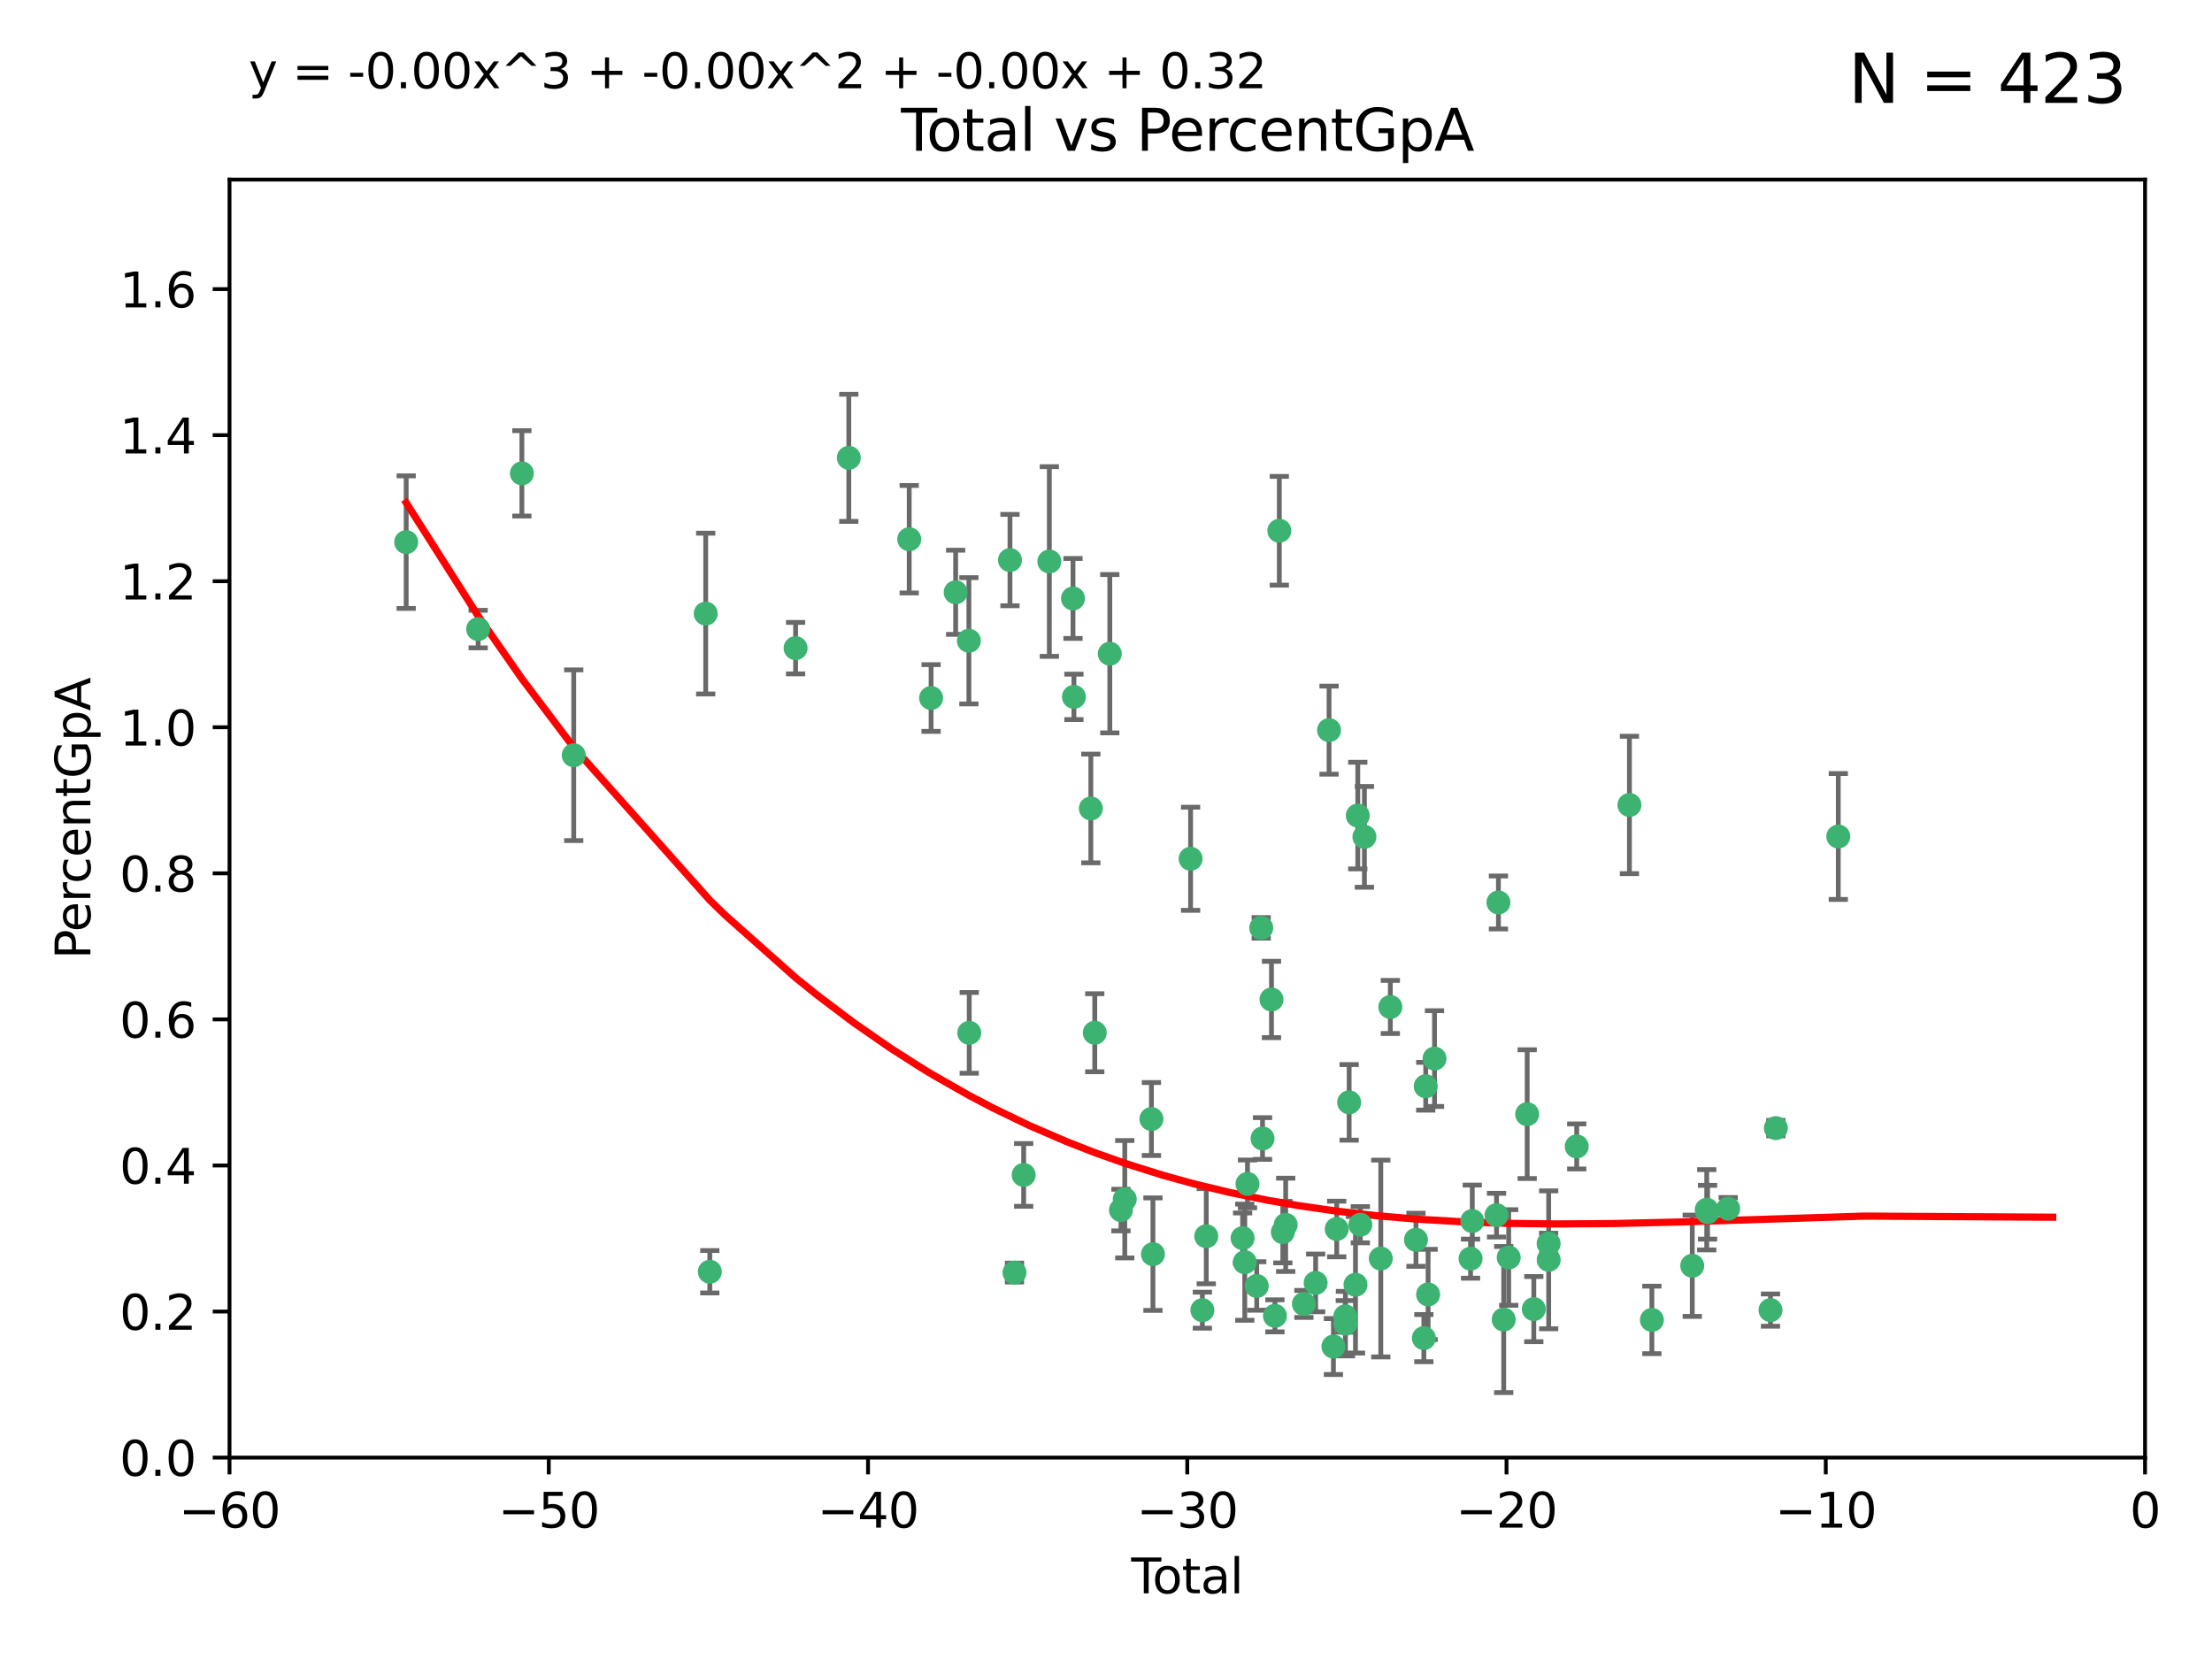 <?xml version="1.0" encoding="utf-8" standalone="no"?>
<!DOCTYPE svg PUBLIC "-//W3C//DTD SVG 1.1//EN"
  "http://www.w3.org/Graphics/SVG/1.1/DTD/svg11.dtd">
<svg xmlns:xlink="http://www.w3.org/1999/xlink" width="460.8pt" height="345.6pt" viewBox="0 0 460.8 345.6" xmlns="http://www.w3.org/2000/svg" version="1.1">
 <defs>
  <style type="text/css">*{stroke-linejoin: round; stroke-linecap: butt}</style>
 </defs>
 <g id="figure_1">
  <g id="patch_1">
   <path d="M 0 345.6 
L 460.8 345.6 
L 460.8 0 
L 0 0 
z
" style="fill: #ffffff"/>
  </g>
  <g id="axes_1">
   <g id="patch_2">
    <path d="M 47.81 303.64 
L 446.85 303.64 
L 446.85 37.411 
L 47.81 37.411 
z
" style="fill: #ffffff"/>
   </g>
   <g id="PathCollection_1">
    <defs>
     <path id="m1b1fd1a18f" d="M 0 1.118 
C 0.297 1.118 0.581 1 0.791 0.791 
C 1 0.581 1.118 0.297 1.118 0 
C 1.118 -0.297 1 -0.581 0.791 -0.791 
C 0.581 -1 0.297 -1.118 0 -1.118 
C -0.297 -1.118 -0.581 -1 -0.791 -0.791 
C -1 -0.581 -1.118 -0.297 -1.118 0 
C -1.118 0.297 -1 0.581 -0.791 0.791 
C -0.581 1 -0.297 1.118 0 1.118 
z
" style="stroke: #3cb371"/>
    </defs>
    <g clip-path="url(#p0a3e219d06)">
     <use xlink:href="#m1b1fd1a18f" x="84.617" y="112.935" style="fill: #3cb371; stroke: #3cb371"/>
     <use xlink:href="#m1b1fd1a18f" x="99.609" y="131.048" style="fill: #3cb371; stroke: #3cb371"/>
     <use xlink:href="#m1b1fd1a18f" x="108.719" y="98.611" style="fill: #3cb371; stroke: #3cb371"/>
     <use xlink:href="#m1b1fd1a18f" x="119.519" y="157.33" style="fill: #3cb371; stroke: #3cb371"/>
     <use xlink:href="#m1b1fd1a18f" x="147.011" y="127.82" style="fill: #3cb371; stroke: #3cb371"/>
     <use xlink:href="#m1b1fd1a18f" x="147.867" y="264.927" style="fill: #3cb371; stroke: #3cb371"/>
     <use xlink:href="#m1b1fd1a18f" x="165.737" y="135.021" style="fill: #3cb371; stroke: #3cb371"/>
     <use xlink:href="#m1b1fd1a18f" x="176.821" y="95.371" style="fill: #3cb371; stroke: #3cb371"/>
     <use xlink:href="#m1b1fd1a18f" x="189.405" y="112.334" style="fill: #3cb371; stroke: #3cb371"/>
     <use xlink:href="#m1b1fd1a18f" x="193.963" y="145.408" style="fill: #3cb371; stroke: #3cb371"/>
     <use xlink:href="#m1b1fd1a18f" x="199.081" y="123.385" style="fill: #3cb371; stroke: #3cb371"/>
     <use xlink:href="#m1b1fd1a18f" x="201.837" y="133.482" style="fill: #3cb371; stroke: #3cb371"/>
     <use xlink:href="#m1b1fd1a18f" x="201.91" y="215.161" style="fill: #3cb371; stroke: #3cb371"/>
     <use xlink:href="#m1b1fd1a18f" x="210.397" y="116.673" style="fill: #3cb371; stroke: #3cb371"/>
     <use xlink:href="#m1b1fd1a18f" x="211.335" y="265.1" style="fill: #3cb371; stroke: #3cb371"/>
     <use xlink:href="#m1b1fd1a18f" x="213.249" y="244.761" style="fill: #3cb371; stroke: #3cb371"/>
     <use xlink:href="#m1b1fd1a18f" x="218.597" y="116.973" style="fill: #3cb371; stroke: #3cb371"/>
     <use xlink:href="#m1b1fd1a18f" x="223.525" y="124.669" style="fill: #3cb371; stroke: #3cb371"/>
     <use xlink:href="#m1b1fd1a18f" x="223.717" y="145.171" style="fill: #3cb371; stroke: #3cb371"/>
     <use xlink:href="#m1b1fd1a18f" x="227.243" y="168.419" style="fill: #3cb371; stroke: #3cb371"/>
     <use xlink:href="#m1b1fd1a18f" x="228.057" y="215.139" style="fill: #3cb371; stroke: #3cb371"/>
     <use xlink:href="#m1b1fd1a18f" x="231.191" y="136.178" style="fill: #3cb371; stroke: #3cb371"/>
     <use xlink:href="#m1b1fd1a18f" x="233.516" y="252.077" style="fill: #3cb371; stroke: #3cb371"/>
     <use xlink:href="#m1b1fd1a18f" x="234.31" y="249.82" style="fill: #3cb371; stroke: #3cb371"/>
     <use xlink:href="#m1b1fd1a18f" x="239.862" y="233.109" style="fill: #3cb371; stroke: #3cb371"/>
     <use xlink:href="#m1b1fd1a18f" x="240.18" y="261.264" style="fill: #3cb371; stroke: #3cb371"/>
     <use xlink:href="#m1b1fd1a18f" x="248.025" y="178.897" style="fill: #3cb371; stroke: #3cb371"/>
     <use xlink:href="#m1b1fd1a18f" x="250.477" y="272.937" style="fill: #3cb371; stroke: #3cb371"/>
     <use xlink:href="#m1b1fd1a18f" x="251.288" y="257.532" style="fill: #3cb371; stroke: #3cb371"/>
     <use xlink:href="#m1b1fd1a18f" x="258.858" y="257.919" style="fill: #3cb371; stroke: #3cb371"/>
     <use xlink:href="#m1b1fd1a18f" x="259.308" y="262.94" style="fill: #3cb371; stroke: #3cb371"/>
     <use xlink:href="#m1b1fd1a18f" x="259.874" y="246.63" style="fill: #3cb371; stroke: #3cb371"/>
     <use xlink:href="#m1b1fd1a18f" x="261.801" y="267.891" style="fill: #3cb371; stroke: #3cb371"/>
     <use xlink:href="#m1b1fd1a18f" x="262.736" y="193.29" style="fill: #3cb371; stroke: #3cb371"/>
     <use xlink:href="#m1b1fd1a18f" x="263.01" y="237.168" style="fill: #3cb371; stroke: #3cb371"/>
     <use xlink:href="#m1b1fd1a18f" x="264.873" y="208.206" style="fill: #3cb371; stroke: #3cb371"/>
     <use xlink:href="#m1b1fd1a18f" x="265.589" y="274.113" style="fill: #3cb371; stroke: #3cb371"/>
     <use xlink:href="#m1b1fd1a18f" x="266.505" y="110.571" style="fill: #3cb371; stroke: #3cb371"/>
     <use xlink:href="#m1b1fd1a18f" x="267.235" y="256.676" style="fill: #3cb371; stroke: #3cb371"/>
     <use xlink:href="#m1b1fd1a18f" x="267.833" y="255.154" style="fill: #3cb371; stroke: #3cb371"/>
     <use xlink:href="#m1b1fd1a18f" x="271.626" y="271.637" style="fill: #3cb371; stroke: #3cb371"/>
     <use xlink:href="#m1b1fd1a18f" x="274.074" y="267.252" style="fill: #3cb371; stroke: #3cb371"/>
     <use xlink:href="#m1b1fd1a18f" x="276.866" y="152.103" style="fill: #3cb371; stroke: #3cb371"/>
     <use xlink:href="#m1b1fd1a18f" x="277.775" y="280.509" style="fill: #3cb371; stroke: #3cb371"/>
     <use xlink:href="#m1b1fd1a18f" x="278.462" y="256.024" style="fill: #3cb371; stroke: #3cb371"/>
     <use xlink:href="#m1b1fd1a18f" x="280.25" y="274.227" style="fill: #3cb371; stroke: #3cb371"/>
     <use xlink:href="#m1b1fd1a18f" x="280.278" y="275.735" style="fill: #3cb371; stroke: #3cb371"/>
     <use xlink:href="#m1b1fd1a18f" x="281.05" y="229.642" style="fill: #3cb371; stroke: #3cb371"/>
     <use xlink:href="#m1b1fd1a18f" x="282.373" y="267.639" style="fill: #3cb371; stroke: #3cb371"/>
     <use xlink:href="#m1b1fd1a18f" x="282.852" y="169.899" style="fill: #3cb371; stroke: #3cb371"/>
     <use xlink:href="#m1b1fd1a18f" x="283.383" y="255.133" style="fill: #3cb371; stroke: #3cb371"/>
     <use xlink:href="#m1b1fd1a18f" x="284.233" y="174.332" style="fill: #3cb371; stroke: #3cb371"/>
     <use xlink:href="#m1b1fd1a18f" x="287.642" y="262.172" style="fill: #3cb371; stroke: #3cb371"/>
     <use xlink:href="#m1b1fd1a18f" x="289.634" y="209.769" style="fill: #3cb371; stroke: #3cb371"/>
     <use xlink:href="#m1b1fd1a18f" x="294.971" y="258.268" style="fill: #3cb371; stroke: #3cb371"/>
     <use xlink:href="#m1b1fd1a18f" x="296.615" y="278.753" style="fill: #3cb371; stroke: #3cb371"/>
     <use xlink:href="#m1b1fd1a18f" x="297.005" y="226.286" style="fill: #3cb371; stroke: #3cb371"/>
     <use xlink:href="#m1b1fd1a18f" x="297.5" y="269.656" style="fill: #3cb371; stroke: #3cb371"/>
     <use xlink:href="#m1b1fd1a18f" x="298.837" y="220.522" style="fill: #3cb371; stroke: #3cb371"/>
     <use xlink:href="#m1b1fd1a18f" x="306.344" y="262.2" style="fill: #3cb371; stroke: #3cb371"/>
     <use xlink:href="#m1b1fd1a18f" x="306.701" y="254.364" style="fill: #3cb371; stroke: #3cb371"/>
     <use xlink:href="#m1b1fd1a18f" x="311.754" y="253.14" style="fill: #3cb371; stroke: #3cb371"/>
     <use xlink:href="#m1b1fd1a18f" x="312.151" y="188.002" style="fill: #3cb371; stroke: #3cb371"/>
     <use xlink:href="#m1b1fd1a18f" x="313.249" y="274.884" style="fill: #3cb371; stroke: #3cb371"/>
     <use xlink:href="#m1b1fd1a18f" x="314.291" y="261.955" style="fill: #3cb371; stroke: #3cb371"/>
     <use xlink:href="#m1b1fd1a18f" x="318.14" y="232.101" style="fill: #3cb371; stroke: #3cb371"/>
     <use xlink:href="#m1b1fd1a18f" x="319.52" y="272.711" style="fill: #3cb371; stroke: #3cb371"/>
     <use xlink:href="#m1b1fd1a18f" x="322.608" y="259.052" style="fill: #3cb371; stroke: #3cb371"/>
     <use xlink:href="#m1b1fd1a18f" x="322.621" y="262.443" style="fill: #3cb371; stroke: #3cb371"/>
     <use xlink:href="#m1b1fd1a18f" x="328.459" y="238.823" style="fill: #3cb371; stroke: #3cb371"/>
     <use xlink:href="#m1b1fd1a18f" x="339.441" y="167.688" style="fill: #3cb371; stroke: #3cb371"/>
     <use xlink:href="#m1b1fd1a18f" x="344.116" y="274.965" style="fill: #3cb371; stroke: #3cb371"/>
     <use xlink:href="#m1b1fd1a18f" x="352.528" y="263.681" style="fill: #3cb371; stroke: #3cb371"/>
     <use xlink:href="#m1b1fd1a18f" x="355.544" y="252.015" style="fill: #3cb371; stroke: #3cb371"/>
     <use xlink:href="#m1b1fd1a18f" x="355.717" y="252.529" style="fill: #3cb371; stroke: #3cb371"/>
     <use xlink:href="#m1b1fd1a18f" x="360.012" y="251.785" style="fill: #3cb371; stroke: #3cb371"/>
     <use xlink:href="#m1b1fd1a18f" x="368.826" y="272.918" style="fill: #3cb371; stroke: #3cb371"/>
     <use xlink:href="#m1b1fd1a18f" x="369.942" y="235.004" style="fill: #3cb371; stroke: #3cb371"/>
     <use xlink:href="#m1b1fd1a18f" x="382.95" y="174.257" style="fill: #3cb371; stroke: #3cb371"/>
    </g>
   </g>
   <g id="matplotlib.axis_1">
    <g id="xtick_1">
     <g id="line2d_1">
      <defs>
       <path id="m82beb818e5" d="M 0 0 
L 0 3.5 
" style="stroke: #000000; stroke-width: 0.8"/>
      </defs>
      <g>
       <use xlink:href="#m82beb818e5" x="47.81" y="303.64" style="stroke: #000000; stroke-width: 0.8"/>
      </g>
     </g>
     <g id="text_1">
      <!-- −60 -->
      <g transform="translate(37.258 318.238)scale(0.1 -0.1)">
       <defs>
        <path id="DejaVuSans-2212" d="M 678 2272 
L 4684 2272 
L 4684 1741 
L 678 1741 
L 678 2272 
z
" transform="scale(0.016)"/>
        <path id="DejaVuSans-36" d="M 2113 2584 
Q 1688 2584 1439 2293 
Q 1191 2003 1191 1497 
Q 1191 994 1439 701 
Q 1688 409 2113 409 
Q 2538 409 2786 701 
Q 3034 994 3034 1497 
Q 3034 2003 2786 2293 
Q 2538 2584 2113 2584 
z
M 3366 4563 
L 3366 3988 
Q 3128 4100 2886 4159 
Q 2644 4219 2406 4219 
Q 1781 4219 1451 3797 
Q 1122 3375 1075 2522 
Q 1259 2794 1537 2939 
Q 1816 3084 2150 3084 
Q 2853 3084 3261 2657 
Q 3669 2231 3669 1497 
Q 3669 778 3244 343 
Q 2819 -91 2113 -91 
Q 1303 -91 875 529 
Q 447 1150 447 2328 
Q 447 3434 972 4092 
Q 1497 4750 2381 4750 
Q 2619 4750 2861 4703 
Q 3103 4656 3366 4563 
z
" transform="scale(0.016)"/>
        <path id="DejaVuSans-30" d="M 2034 4250 
Q 1547 4250 1301 3770 
Q 1056 3291 1056 2328 
Q 1056 1369 1301 889 
Q 1547 409 2034 409 
Q 2525 409 2770 889 
Q 3016 1369 3016 2328 
Q 3016 3291 2770 3770 
Q 2525 4250 2034 4250 
z
M 2034 4750 
Q 2819 4750 3233 4129 
Q 3647 3509 3647 2328 
Q 3647 1150 3233 529 
Q 2819 -91 2034 -91 
Q 1250 -91 836 529 
Q 422 1150 422 2328 
Q 422 3509 836 4129 
Q 1250 4750 2034 4750 
z
" transform="scale(0.016)"/>
       </defs>
       <use xlink:href="#DejaVuSans-2212"/>
       <use xlink:href="#DejaVuSans-36" x="83.789"/>
       <use xlink:href="#DejaVuSans-30" x="147.412"/>
      </g>
     </g>
    </g>
    <g id="xtick_2">
     <g id="line2d_2">
      <g>
       <use xlink:href="#m82beb818e5" x="114.317" y="303.64" style="stroke: #000000; stroke-width: 0.8"/>
      </g>
     </g>
     <g id="text_2">
      <!-- −50 -->
      <g transform="translate(103.764 318.238)scale(0.1 -0.1)">
       <defs>
        <path id="DejaVuSans-35" d="M 691 4666 
L 3169 4666 
L 3169 4134 
L 1269 4134 
L 1269 2991 
Q 1406 3038 1543 3061 
Q 1681 3084 1819 3084 
Q 2600 3084 3056 2656 
Q 3513 2228 3513 1497 
Q 3513 744 3044 326 
Q 2575 -91 1722 -91 
Q 1428 -91 1123 -41 
Q 819 9 494 109 
L 494 744 
Q 775 591 1075 516 
Q 1375 441 1709 441 
Q 2250 441 2565 725 
Q 2881 1009 2881 1497 
Q 2881 1984 2565 2268 
Q 2250 2553 1709 2553 
Q 1456 2553 1204 2497 
Q 953 2441 691 2322 
L 691 4666 
z
" transform="scale(0.016)"/>
       </defs>
       <use xlink:href="#DejaVuSans-2212"/>
       <use xlink:href="#DejaVuSans-35" x="83.789"/>
       <use xlink:href="#DejaVuSans-30" x="147.412"/>
      </g>
     </g>
    </g>
    <g id="xtick_3">
     <g id="line2d_3">
      <g>
       <use xlink:href="#m82beb818e5" x="180.823" y="303.64" style="stroke: #000000; stroke-width: 0.8"/>
      </g>
     </g>
     <g id="text_3">
      <!-- −40 -->
      <g transform="translate(170.271 318.238)scale(0.1 -0.1)">
       <defs>
        <path id="DejaVuSans-34" d="M 2419 4116 
L 825 1625 
L 2419 1625 
L 2419 4116 
z
M 2253 4666 
L 3047 4666 
L 3047 1625 
L 3713 1625 
L 3713 1100 
L 3047 1100 
L 3047 0 
L 2419 0 
L 2419 1100 
L 313 1100 
L 313 1709 
L 2253 4666 
z
" transform="scale(0.016)"/>
       </defs>
       <use xlink:href="#DejaVuSans-2212"/>
       <use xlink:href="#DejaVuSans-34" x="83.789"/>
       <use xlink:href="#DejaVuSans-30" x="147.412"/>
      </g>
     </g>
    </g>
    <g id="xtick_4">
     <g id="line2d_4">
      <g>
       <use xlink:href="#m82beb818e5" x="247.33" y="303.64" style="stroke: #000000; stroke-width: 0.8"/>
      </g>
     </g>
     <g id="text_4">
      <!-- −30 -->
      <g transform="translate(236.778 318.238)scale(0.1 -0.1)">
       <defs>
        <path id="DejaVuSans-33" d="M 2597 2516 
Q 3050 2419 3304 2112 
Q 3559 1806 3559 1356 
Q 3559 666 3084 287 
Q 2609 -91 1734 -91 
Q 1441 -91 1130 -33 
Q 819 25 488 141 
L 488 750 
Q 750 597 1062 519 
Q 1375 441 1716 441 
Q 2309 441 2620 675 
Q 2931 909 2931 1356 
Q 2931 1769 2642 2001 
Q 2353 2234 1838 2234 
L 1294 2234 
L 1294 2753 
L 1863 2753 
Q 2328 2753 2575 2939 
Q 2822 3125 2822 3475 
Q 2822 3834 2567 4026 
Q 2313 4219 1838 4219 
Q 1578 4219 1281 4162 
Q 984 4106 628 3988 
L 628 4550 
Q 988 4650 1302 4700 
Q 1616 4750 1894 4750 
Q 2613 4750 3031 4423 
Q 3450 4097 3450 3541 
Q 3450 3153 3228 2886 
Q 3006 2619 2597 2516 
z
" transform="scale(0.016)"/>
       </defs>
       <use xlink:href="#DejaVuSans-2212"/>
       <use xlink:href="#DejaVuSans-33" x="83.789"/>
       <use xlink:href="#DejaVuSans-30" x="147.412"/>
      </g>
     </g>
    </g>
    <g id="xtick_5">
     <g id="line2d_5">
      <g>
       <use xlink:href="#m82beb818e5" x="313.837" y="303.64" style="stroke: #000000; stroke-width: 0.8"/>
      </g>
     </g>
     <g id="text_5">
      <!-- −20 -->
      <g transform="translate(303.284 318.238)scale(0.1 -0.1)">
       <defs>
        <path id="DejaVuSans-32" d="M 1228 531 
L 3431 531 
L 3431 0 
L 469 0 
L 469 531 
Q 828 903 1448 1529 
Q 2069 2156 2228 2338 
Q 2531 2678 2651 2914 
Q 2772 3150 2772 3378 
Q 2772 3750 2511 3984 
Q 2250 4219 1831 4219 
Q 1534 4219 1204 4116 
Q 875 4013 500 3803 
L 500 4441 
Q 881 4594 1212 4672 
Q 1544 4750 1819 4750 
Q 2544 4750 2975 4387 
Q 3406 4025 3406 3419 
Q 3406 3131 3298 2873 
Q 3191 2616 2906 2266 
Q 2828 2175 2409 1742 
Q 1991 1309 1228 531 
z
" transform="scale(0.016)"/>
       </defs>
       <use xlink:href="#DejaVuSans-2212"/>
       <use xlink:href="#DejaVuSans-32" x="83.789"/>
       <use xlink:href="#DejaVuSans-30" x="147.412"/>
      </g>
     </g>
    </g>
    <g id="xtick_6">
     <g id="line2d_6">
      <g>
       <use xlink:href="#m82beb818e5" x="380.343" y="303.64" style="stroke: #000000; stroke-width: 0.8"/>
      </g>
     </g>
     <g id="text_6">
      <!-- −10 -->
      <g transform="translate(369.791 318.238)scale(0.1 -0.1)">
       <defs>
        <path id="DejaVuSans-31" d="M 794 531 
L 1825 531 
L 1825 4091 
L 703 3866 
L 703 4441 
L 1819 4666 
L 2450 4666 
L 2450 531 
L 3481 531 
L 3481 0 
L 794 0 
L 794 531 
z
" transform="scale(0.016)"/>
       </defs>
       <use xlink:href="#DejaVuSans-2212"/>
       <use xlink:href="#DejaVuSans-31" x="83.789"/>
       <use xlink:href="#DejaVuSans-30" x="147.412"/>
      </g>
     </g>
    </g>
    <g id="xtick_7">
     <g id="line2d_7">
      <g>
       <use xlink:href="#m82beb818e5" x="446.85" y="303.64" style="stroke: #000000; stroke-width: 0.8"/>
      </g>
     </g>
     <g id="text_7">
      <!-- 0 -->
      <g transform="translate(443.669 318.238)scale(0.1 -0.1)">
       <use xlink:href="#DejaVuSans-30"/>
      </g>
     </g>
    </g>
    <g id="text_8">
     <!-- Total -->
     <g transform="translate(235.653 331.917)scale(0.1 -0.1)">
      <defs>
       <path id="DejaVuSans-54" d="M -19 4666 
L 3928 4666 
L 3928 4134 
L 2272 4134 
L 2272 0 
L 1638 0 
L 1638 4134 
L -19 4134 
L -19 4666 
z
" transform="scale(0.016)"/>
       <path id="DejaVuSans-6f" d="M 1959 3097 
Q 1497 3097 1228 2736 
Q 959 2375 959 1747 
Q 959 1119 1226 758 
Q 1494 397 1959 397 
Q 2419 397 2687 759 
Q 2956 1122 2956 1747 
Q 2956 2369 2687 2733 
Q 2419 3097 1959 3097 
z
M 1959 3584 
Q 2709 3584 3137 3096 
Q 3566 2609 3566 1747 
Q 3566 888 3137 398 
Q 2709 -91 1959 -91 
Q 1206 -91 779 398 
Q 353 888 353 1747 
Q 353 2609 779 3096 
Q 1206 3584 1959 3584 
z
" transform="scale(0.016)"/>
       <path id="DejaVuSans-74" d="M 1172 4494 
L 1172 3500 
L 2356 3500 
L 2356 3053 
L 1172 3053 
L 1172 1153 
Q 1172 725 1289 603 
Q 1406 481 1766 481 
L 2356 481 
L 2356 0 
L 1766 0 
Q 1100 0 847 248 
Q 594 497 594 1153 
L 594 3053 
L 172 3053 
L 172 3500 
L 594 3500 
L 594 4494 
L 1172 4494 
z
" transform="scale(0.016)"/>
       <path id="DejaVuSans-61" d="M 2194 1759 
Q 1497 1759 1228 1600 
Q 959 1441 959 1056 
Q 959 750 1161 570 
Q 1363 391 1709 391 
Q 2188 391 2477 730 
Q 2766 1069 2766 1631 
L 2766 1759 
L 2194 1759 
z
M 3341 1997 
L 3341 0 
L 2766 0 
L 2766 531 
Q 2569 213 2275 61 
Q 1981 -91 1556 -91 
Q 1019 -91 701 211 
Q 384 513 384 1019 
Q 384 1609 779 1909 
Q 1175 2209 1959 2209 
L 2766 2209 
L 2766 2266 
Q 2766 2663 2505 2880 
Q 2244 3097 1772 3097 
Q 1472 3097 1187 3025 
Q 903 2953 641 2809 
L 641 3341 
Q 956 3463 1253 3523 
Q 1550 3584 1831 3584 
Q 2591 3584 2966 3190 
Q 3341 2797 3341 1997 
z
" transform="scale(0.016)"/>
       <path id="DejaVuSans-6c" d="M 603 4863 
L 1178 4863 
L 1178 0 
L 603 0 
L 603 4863 
z
" transform="scale(0.016)"/>
      </defs>
      <use xlink:href="#DejaVuSans-54"/>
      <use xlink:href="#DejaVuSans-6f" x="44.084"/>
      <use xlink:href="#DejaVuSans-74" x="105.266"/>
      <use xlink:href="#DejaVuSans-61" x="144.475"/>
      <use xlink:href="#DejaVuSans-6c" x="205.754"/>
     </g>
    </g>
   </g>
   <g id="matplotlib.axis_2">
    <g id="ytick_1">
     <g id="line2d_8">
      <defs>
       <path id="mc320e3a8ca" d="M 0 0 
L -3.5 0 
" style="stroke: #000000; stroke-width: 0.8"/>
      </defs>
      <g>
       <use xlink:href="#mc320e3a8ca" x="47.81" y="303.64" style="stroke: #000000; stroke-width: 0.8"/>
      </g>
     </g>
     <g id="text_9">
      <!-- 0.0 -->
      <g transform="translate(24.907 307.439)scale(0.1 -0.1)">
       <defs>
        <path id="DejaVuSans-2e" d="M 684 794 
L 1344 794 
L 1344 0 
L 684 0 
L 684 794 
z
" transform="scale(0.016)"/>
       </defs>
       <use xlink:href="#DejaVuSans-30"/>
       <use xlink:href="#DejaVuSans-2e" x="63.623"/>
       <use xlink:href="#DejaVuSans-30" x="95.41"/>
      </g>
     </g>
    </g>
    <g id="ytick_2">
     <g id="line2d_9">
      <g>
       <use xlink:href="#mc320e3a8ca" x="47.81" y="273.214" style="stroke: #000000; stroke-width: 0.8"/>
      </g>
     </g>
     <g id="text_10">
      <!-- 0.2 -->
      <g transform="translate(24.907 277.013)scale(0.1 -0.1)">
       <use xlink:href="#DejaVuSans-30"/>
       <use xlink:href="#DejaVuSans-2e" x="63.623"/>
       <use xlink:href="#DejaVuSans-32" x="95.41"/>
      </g>
     </g>
    </g>
    <g id="ytick_3">
     <g id="line2d_10">
      <g>
       <use xlink:href="#mc320e3a8ca" x="47.81" y="242.788" style="stroke: #000000; stroke-width: 0.8"/>
      </g>
     </g>
     <g id="text_11">
      <!-- 0.4 -->
      <g transform="translate(24.907 246.587)scale(0.1 -0.1)">
       <use xlink:href="#DejaVuSans-30"/>
       <use xlink:href="#DejaVuSans-2e" x="63.623"/>
       <use xlink:href="#DejaVuSans-34" x="95.41"/>
      </g>
     </g>
    </g>
    <g id="ytick_4">
     <g id="line2d_11">
      <g>
       <use xlink:href="#mc320e3a8ca" x="47.81" y="212.362" style="stroke: #000000; stroke-width: 0.8"/>
      </g>
     </g>
     <g id="text_12">
      <!-- 0.6 -->
      <g transform="translate(24.907 216.161)scale(0.1 -0.1)">
       <use xlink:href="#DejaVuSans-30"/>
       <use xlink:href="#DejaVuSans-2e" x="63.623"/>
       <use xlink:href="#DejaVuSans-36" x="95.41"/>
      </g>
     </g>
    </g>
    <g id="ytick_5">
     <g id="line2d_12">
      <g>
       <use xlink:href="#mc320e3a8ca" x="47.81" y="181.935" style="stroke: #000000; stroke-width: 0.8"/>
      </g>
     </g>
     <g id="text_13">
      <!-- 0.8 -->
      <g transform="translate(24.907 185.735)scale(0.1 -0.1)">
       <defs>
        <path id="DejaVuSans-38" d="M 2034 2216 
Q 1584 2216 1326 1975 
Q 1069 1734 1069 1313 
Q 1069 891 1326 650 
Q 1584 409 2034 409 
Q 2484 409 2743 651 
Q 3003 894 3003 1313 
Q 3003 1734 2745 1975 
Q 2488 2216 2034 2216 
z
M 1403 2484 
Q 997 2584 770 2862 
Q 544 3141 544 3541 
Q 544 4100 942 4425 
Q 1341 4750 2034 4750 
Q 2731 4750 3128 4425 
Q 3525 4100 3525 3541 
Q 3525 3141 3298 2862 
Q 3072 2584 2669 2484 
Q 3125 2378 3379 2068 
Q 3634 1759 3634 1313 
Q 3634 634 3220 271 
Q 2806 -91 2034 -91 
Q 1263 -91 848 271 
Q 434 634 434 1313 
Q 434 1759 690 2068 
Q 947 2378 1403 2484 
z
M 1172 3481 
Q 1172 3119 1398 2916 
Q 1625 2713 2034 2713 
Q 2441 2713 2670 2916 
Q 2900 3119 2900 3481 
Q 2900 3844 2670 4047 
Q 2441 4250 2034 4250 
Q 1625 4250 1398 4047 
Q 1172 3844 1172 3481 
z
" transform="scale(0.016)"/>
       </defs>
       <use xlink:href="#DejaVuSans-30"/>
       <use xlink:href="#DejaVuSans-2e" x="63.623"/>
       <use xlink:href="#DejaVuSans-38" x="95.41"/>
      </g>
     </g>
    </g>
    <g id="ytick_6">
     <g id="line2d_13">
      <g>
       <use xlink:href="#mc320e3a8ca" x="47.81" y="151.509" style="stroke: #000000; stroke-width: 0.8"/>
      </g>
     </g>
     <g id="text_14">
      <!-- 1.0 -->
      <g transform="translate(24.907 155.308)scale(0.1 -0.1)">
       <use xlink:href="#DejaVuSans-31"/>
       <use xlink:href="#DejaVuSans-2e" x="63.623"/>
       <use xlink:href="#DejaVuSans-30" x="95.41"/>
      </g>
     </g>
    </g>
    <g id="ytick_7">
     <g id="line2d_14">
      <g>
       <use xlink:href="#mc320e3a8ca" x="47.81" y="121.083" style="stroke: #000000; stroke-width: 0.8"/>
      </g>
     </g>
     <g id="text_15">
      <!-- 1.2 -->
      <g transform="translate(24.907 124.882)scale(0.1 -0.1)">
       <use xlink:href="#DejaVuSans-31"/>
       <use xlink:href="#DejaVuSans-2e" x="63.623"/>
       <use xlink:href="#DejaVuSans-32" x="95.41"/>
      </g>
     </g>
    </g>
    <g id="ytick_8">
     <g id="line2d_15">
      <g>
       <use xlink:href="#mc320e3a8ca" x="47.81" y="90.657" style="stroke: #000000; stroke-width: 0.8"/>
      </g>
     </g>
     <g id="text_16">
      <!-- 1.4 -->
      <g transform="translate(24.907 94.456)scale(0.1 -0.1)">
       <use xlink:href="#DejaVuSans-31"/>
       <use xlink:href="#DejaVuSans-2e" x="63.623"/>
       <use xlink:href="#DejaVuSans-34" x="95.41"/>
      </g>
     </g>
    </g>
    <g id="ytick_9">
     <g id="line2d_16">
      <g>
       <use xlink:href="#mc320e3a8ca" x="47.81" y="60.231" style="stroke: #000000; stroke-width: 0.8"/>
      </g>
     </g>
     <g id="text_17">
      <!-- 1.6 -->
      <g transform="translate(24.907 64.03)scale(0.1 -0.1)">
       <use xlink:href="#DejaVuSans-31"/>
       <use xlink:href="#DejaVuSans-2e" x="63.623"/>
       <use xlink:href="#DejaVuSans-36" x="95.41"/>
      </g>
     </g>
    </g>
    <g id="text_18">
     <!-- PercentGpA -->
     <g transform="translate(18.827 199.802)rotate(-90)scale(0.1 -0.1)">
      <defs>
       <path id="DejaVuSans-50" d="M 1259 4147 
L 1259 2394 
L 2053 2394 
Q 2494 2394 2734 2622 
Q 2975 2850 2975 3272 
Q 2975 3691 2734 3919 
Q 2494 4147 2053 4147 
L 1259 4147 
z
M 628 4666 
L 2053 4666 
Q 2838 4666 3239 4311 
Q 3641 3956 3641 3272 
Q 3641 2581 3239 2228 
Q 2838 1875 2053 1875 
L 1259 1875 
L 1259 0 
L 628 0 
L 628 4666 
z
" transform="scale(0.016)"/>
       <path id="DejaVuSans-65" d="M 3597 1894 
L 3597 1613 
L 953 1613 
Q 991 1019 1311 708 
Q 1631 397 2203 397 
Q 2534 397 2845 478 
Q 3156 559 3463 722 
L 3463 178 
Q 3153 47 2828 -22 
Q 2503 -91 2169 -91 
Q 1331 -91 842 396 
Q 353 884 353 1716 
Q 353 2575 817 3079 
Q 1281 3584 2069 3584 
Q 2775 3584 3186 3129 
Q 3597 2675 3597 1894 
z
M 3022 2063 
Q 3016 2534 2758 2815 
Q 2500 3097 2075 3097 
Q 1594 3097 1305 2825 
Q 1016 2553 972 2059 
L 3022 2063 
z
" transform="scale(0.016)"/>
       <path id="DejaVuSans-72" d="M 2631 2963 
Q 2534 3019 2420 3045 
Q 2306 3072 2169 3072 
Q 1681 3072 1420 2755 
Q 1159 2438 1159 1844 
L 1159 0 
L 581 0 
L 581 3500 
L 1159 3500 
L 1159 2956 
Q 1341 3275 1631 3429 
Q 1922 3584 2338 3584 
Q 2397 3584 2469 3576 
Q 2541 3569 2628 3553 
L 2631 2963 
z
" transform="scale(0.016)"/>
       <path id="DejaVuSans-63" d="M 3122 3366 
L 3122 2828 
Q 2878 2963 2633 3030 
Q 2388 3097 2138 3097 
Q 1578 3097 1268 2742 
Q 959 2388 959 1747 
Q 959 1106 1268 751 
Q 1578 397 2138 397 
Q 2388 397 2633 464 
Q 2878 531 3122 666 
L 3122 134 
Q 2881 22 2623 -34 
Q 2366 -91 2075 -91 
Q 1284 -91 818 406 
Q 353 903 353 1747 
Q 353 2603 823 3093 
Q 1294 3584 2113 3584 
Q 2378 3584 2631 3529 
Q 2884 3475 3122 3366 
z
" transform="scale(0.016)"/>
       <path id="DejaVuSans-6e" d="M 3513 2113 
L 3513 0 
L 2938 0 
L 2938 2094 
Q 2938 2591 2744 2837 
Q 2550 3084 2163 3084 
Q 1697 3084 1428 2787 
Q 1159 2491 1159 1978 
L 1159 0 
L 581 0 
L 581 3500 
L 1159 3500 
L 1159 2956 
Q 1366 3272 1645 3428 
Q 1925 3584 2291 3584 
Q 2894 3584 3203 3211 
Q 3513 2838 3513 2113 
z
" transform="scale(0.016)"/>
       <path id="DejaVuSans-47" d="M 3809 666 
L 3809 1919 
L 2778 1919 
L 2778 2438 
L 4434 2438 
L 4434 434 
Q 4069 175 3628 42 
Q 3188 -91 2688 -91 
Q 1594 -91 976 548 
Q 359 1188 359 2328 
Q 359 3472 976 4111 
Q 1594 4750 2688 4750 
Q 3144 4750 3555 4637 
Q 3966 4525 4313 4306 
L 4313 3634 
Q 3963 3931 3569 4081 
Q 3175 4231 2741 4231 
Q 1884 4231 1454 3753 
Q 1025 3275 1025 2328 
Q 1025 1384 1454 906 
Q 1884 428 2741 428 
Q 3075 428 3337 486 
Q 3600 544 3809 666 
z
" transform="scale(0.016)"/>
       <path id="DejaVuSans-70" d="M 1159 525 
L 1159 -1331 
L 581 -1331 
L 581 3500 
L 1159 3500 
L 1159 2969 
Q 1341 3281 1617 3432 
Q 1894 3584 2278 3584 
Q 2916 3584 3314 3078 
Q 3713 2572 3713 1747 
Q 3713 922 3314 415 
Q 2916 -91 2278 -91 
Q 1894 -91 1617 61 
Q 1341 213 1159 525 
z
M 3116 1747 
Q 3116 2381 2855 2742 
Q 2594 3103 2138 3103 
Q 1681 3103 1420 2742 
Q 1159 2381 1159 1747 
Q 1159 1113 1420 752 
Q 1681 391 2138 391 
Q 2594 391 2855 752 
Q 3116 1113 3116 1747 
z
" transform="scale(0.016)"/>
       <path id="DejaVuSans-41" d="M 2188 4044 
L 1331 1722 
L 3047 1722 
L 2188 4044 
z
M 1831 4666 
L 2547 4666 
L 4325 0 
L 3669 0 
L 3244 1197 
L 1141 1197 
L 716 0 
L 50 0 
L 1831 4666 
z
" transform="scale(0.016)"/>
      </defs>
      <use xlink:href="#DejaVuSans-50"/>
      <use xlink:href="#DejaVuSans-65" x="56.678"/>
      <use xlink:href="#DejaVuSans-72" x="118.201"/>
      <use xlink:href="#DejaVuSans-63" x="157.064"/>
      <use xlink:href="#DejaVuSans-65" x="212.045"/>
      <use xlink:href="#DejaVuSans-6e" x="273.568"/>
      <use xlink:href="#DejaVuSans-74" x="336.947"/>
      <use xlink:href="#DejaVuSans-47" x="376.156"/>
      <use xlink:href="#DejaVuSans-70" x="453.646"/>
      <use xlink:href="#DejaVuSans-41" x="517.123"/>
     </g>
    </g>
   </g>
   <g id="LineCollection_1">
    <path d="M 84.617 126.742 
L 84.617 99.128 
" clip-path="url(#p0a3e219d06)" style="fill: none; stroke: #696969"/>
    <path d="M 99.609 134.958 
L 99.609 127.138 
" clip-path="url(#p0a3e219d06)" style="fill: none; stroke: #696969"/>
    <path d="M 108.719 107.5 
L 108.719 89.723 
" clip-path="url(#p0a3e219d06)" style="fill: none; stroke: #696969"/>
    <path d="M 119.519 175.107 
L 119.519 139.552 
" clip-path="url(#p0a3e219d06)" style="fill: none; stroke: #696969"/>
    <path d="M 147.011 144.568 
L 147.011 111.073 
" clip-path="url(#p0a3e219d06)" style="fill: none; stroke: #696969"/>
    <path d="M 147.867 269.346 
L 147.867 260.509 
" clip-path="url(#p0a3e219d06)" style="fill: none; stroke: #696969"/>
    <path d="M 165.737 140.382 
L 165.737 129.659 
" clip-path="url(#p0a3e219d06)" style="fill: none; stroke: #696969"/>
    <path d="M 176.821 108.615 
L 176.821 82.127 
" clip-path="url(#p0a3e219d06)" style="fill: none; stroke: #696969"/>
    <path d="M 189.405 123.529 
L 189.405 101.139 
" clip-path="url(#p0a3e219d06)" style="fill: none; stroke: #696969"/>
    <path d="M 193.963 152.361 
L 193.963 138.456 
" clip-path="url(#p0a3e219d06)" style="fill: none; stroke: #696969"/>
    <path d="M 199.081 132.151 
L 199.081 114.62 
" clip-path="url(#p0a3e219d06)" style="fill: none; stroke: #696969"/>
    <path d="M 201.837 146.637 
L 201.837 120.327 
" clip-path="url(#p0a3e219d06)" style="fill: none; stroke: #696969"/>
    <path d="M 201.91 223.572 
L 201.91 206.751 
" clip-path="url(#p0a3e219d06)" style="fill: none; stroke: #696969"/>
    <path d="M 210.397 126.191 
L 210.397 107.154 
" clip-path="url(#p0a3e219d06)" style="fill: none; stroke: #696969"/>
    <path d="M 211.335 267.073 
L 211.335 263.128 
" clip-path="url(#p0a3e219d06)" style="fill: none; stroke: #696969"/>
    <path d="M 213.249 251.297 
L 213.249 238.225 
" clip-path="url(#p0a3e219d06)" style="fill: none; stroke: #696969"/>
    <path d="M 218.597 136.73 
L 218.597 97.216 
" clip-path="url(#p0a3e219d06)" style="fill: none; stroke: #696969"/>
    <path d="M 223.525 132.997 
L 223.525 116.341 
" clip-path="url(#p0a3e219d06)" style="fill: none; stroke: #696969"/>
    <path d="M 223.717 149.901 
L 223.717 140.441 
" clip-path="url(#p0a3e219d06)" style="fill: none; stroke: #696969"/>
    <path d="M 227.243 179.743 
L 227.243 157.094 
" clip-path="url(#p0a3e219d06)" style="fill: none; stroke: #696969"/>
    <path d="M 228.057 223.268 
L 228.057 207.01 
" clip-path="url(#p0a3e219d06)" style="fill: none; stroke: #696969"/>
    <path d="M 231.191 152.672 
L 231.191 119.684 
" clip-path="url(#p0a3e219d06)" style="fill: none; stroke: #696969"/>
    <path d="M 233.516 256.413 
L 233.516 247.741 
" clip-path="url(#p0a3e219d06)" style="fill: none; stroke: #696969"/>
    <path d="M 234.31 262.044 
L 234.31 237.595 
" clip-path="url(#p0a3e219d06)" style="fill: none; stroke: #696969"/>
    <path d="M 239.862 240.71 
L 239.862 225.508 
" clip-path="url(#p0a3e219d06)" style="fill: none; stroke: #696969"/>
    <path d="M 240.18 272.983 
L 240.18 249.544 
" clip-path="url(#p0a3e219d06)" style="fill: none; stroke: #696969"/>
    <path d="M 248.025 189.642 
L 248.025 168.152 
" clip-path="url(#p0a3e219d06)" style="fill: none; stroke: #696969"/>
    <path d="M 250.477 276.685 
L 250.477 269.189 
" clip-path="url(#p0a3e219d06)" style="fill: none; stroke: #696969"/>
    <path d="M 251.288 267.446 
L 251.288 247.618 
" clip-path="url(#p0a3e219d06)" style="fill: none; stroke: #696969"/>
    <path d="M 258.858 263.155 
L 258.858 252.684 
" clip-path="url(#p0a3e219d06)" style="fill: none; stroke: #696969"/>
    <path d="M 259.308 275.039 
L 259.308 250.841 
" clip-path="url(#p0a3e219d06)" style="fill: none; stroke: #696969"/>
    <path d="M 259.874 251.607 
L 259.874 241.653 
" clip-path="url(#p0a3e219d06)" style="fill: none; stroke: #696969"/>
    <path d="M 261.801 272.942 
L 261.801 262.839 
" clip-path="url(#p0a3e219d06)" style="fill: none; stroke: #696969"/>
    <path d="M 262.736 195.434 
L 262.736 191.146 
" clip-path="url(#p0a3e219d06)" style="fill: none; stroke: #696969"/>
    <path d="M 263.01 241.512 
L 263.01 232.824 
" clip-path="url(#p0a3e219d06)" style="fill: none; stroke: #696969"/>
    <path d="M 264.873 216.157 
L 264.873 200.256 
" clip-path="url(#p0a3e219d06)" style="fill: none; stroke: #696969"/>
    <path d="M 265.589 277.453 
L 265.589 270.772 
" clip-path="url(#p0a3e219d06)" style="fill: none; stroke: #696969"/>
    <path d="M 266.505 121.897 
L 266.505 99.245 
" clip-path="url(#p0a3e219d06)" style="fill: none; stroke: #696969"/>
    <path d="M 267.235 263.084 
L 267.235 250.268 
" clip-path="url(#p0a3e219d06)" style="fill: none; stroke: #696969"/>
    <path d="M 267.833 264.872 
L 267.833 245.435 
" clip-path="url(#p0a3e219d06)" style="fill: none; stroke: #696969"/>
    <path d="M 271.626 274.448 
L 271.626 268.825 
" clip-path="url(#p0a3e219d06)" style="fill: none; stroke: #696969"/>
    <path d="M 274.074 273.263 
L 274.074 261.242 
" clip-path="url(#p0a3e219d06)" style="fill: none; stroke: #696969"/>
    <path d="M 276.866 161.277 
L 276.866 142.929 
" clip-path="url(#p0a3e219d06)" style="fill: none; stroke: #696969"/>
    <path d="M 277.775 286.333 
L 277.775 274.685 
" clip-path="url(#p0a3e219d06)" style="fill: none; stroke: #696969"/>
    <path d="M 278.462 261.819 
L 278.462 250.229 
" clip-path="url(#p0a3e219d06)" style="fill: none; stroke: #696969"/>
    <path d="M 280.25 277.522 
L 280.25 270.932 
" clip-path="url(#p0a3e219d06)" style="fill: none; stroke: #696969"/>
    <path d="M 280.278 282.455 
L 280.278 269.016 
" clip-path="url(#p0a3e219d06)" style="fill: none; stroke: #696969"/>
    <path d="M 281.05 237.513 
L 281.05 221.772 
" clip-path="url(#p0a3e219d06)" style="fill: none; stroke: #696969"/>
    <path d="M 282.373 281.862 
L 282.373 253.417 
" clip-path="url(#p0a3e219d06)" style="fill: none; stroke: #696969"/>
    <path d="M 282.852 181.006 
L 282.852 158.792 
" clip-path="url(#p0a3e219d06)" style="fill: none; stroke: #696969"/>
    <path d="M 283.383 258.904 
L 283.383 251.363 
" clip-path="url(#p0a3e219d06)" style="fill: none; stroke: #696969"/>
    <path d="M 284.233 184.828 
L 284.233 163.836 
" clip-path="url(#p0a3e219d06)" style="fill: none; stroke: #696969"/>
    <path d="M 287.642 282.671 
L 287.642 241.673 
" clip-path="url(#p0a3e219d06)" style="fill: none; stroke: #696969"/>
    <path d="M 289.634 215.299 
L 289.634 204.239 
" clip-path="url(#p0a3e219d06)" style="fill: none; stroke: #696969"/>
    <path d="M 294.971 263.8 
L 294.971 252.735 
" clip-path="url(#p0a3e219d06)" style="fill: none; stroke: #696969"/>
    <path d="M 296.615 283.668 
L 296.615 273.838 
" clip-path="url(#p0a3e219d06)" style="fill: none; stroke: #696969"/>
    <path d="M 297.005 231.261 
L 297.005 221.311 
" clip-path="url(#p0a3e219d06)" style="fill: none; stroke: #696969"/>
    <path d="M 297.5 279.061 
L 297.5 260.25 
" clip-path="url(#p0a3e219d06)" style="fill: none; stroke: #696969"/>
    <path d="M 298.837 230.498 
L 298.837 210.546 
" clip-path="url(#p0a3e219d06)" style="fill: none; stroke: #696969"/>
    <path d="M 306.344 266.267 
L 306.344 258.133 
" clip-path="url(#p0a3e219d06)" style="fill: none; stroke: #696969"/>
    <path d="M 306.701 261.855 
L 306.701 246.872 
" clip-path="url(#p0a3e219d06)" style="fill: none; stroke: #696969"/>
    <path d="M 311.754 257.694 
L 311.754 248.585 
" clip-path="url(#p0a3e219d06)" style="fill: none; stroke: #696969"/>
    <path d="M 312.151 193.517 
L 312.151 182.486 
" clip-path="url(#p0a3e219d06)" style="fill: none; stroke: #696969"/>
    <path d="M 313.249 290.105 
L 313.249 259.662 
" clip-path="url(#p0a3e219d06)" style="fill: none; stroke: #696969"/>
    <path d="M 314.291 271.913 
L 314.291 251.998 
" clip-path="url(#p0a3e219d06)" style="fill: none; stroke: #696969"/>
    <path d="M 318.14 245.512 
L 318.14 218.691 
" clip-path="url(#p0a3e219d06)" style="fill: none; stroke: #696969"/>
    <path d="M 319.52 279.499 
L 319.52 265.924 
" clip-path="url(#p0a3e219d06)" style="fill: none; stroke: #696969"/>
    <path d="M 322.608 261.208 
L 322.608 256.896 
" clip-path="url(#p0a3e219d06)" style="fill: none; stroke: #696969"/>
    <path d="M 322.621 276.807 
L 322.621 248.078 
" clip-path="url(#p0a3e219d06)" style="fill: none; stroke: #696969"/>
    <path d="M 328.459 243.518 
L 328.459 234.129 
" clip-path="url(#p0a3e219d06)" style="fill: none; stroke: #696969"/>
    <path d="M 339.441 181.997 
L 339.441 153.38 
" clip-path="url(#p0a3e219d06)" style="fill: none; stroke: #696969"/>
    <path d="M 344.116 281.993 
L 344.116 267.936 
" clip-path="url(#p0a3e219d06)" style="fill: none; stroke: #696969"/>
    <path d="M 352.528 274.232 
L 352.528 253.131 
" clip-path="url(#p0a3e219d06)" style="fill: none; stroke: #696969"/>
    <path d="M 355.544 260.378 
L 355.544 243.652 
" clip-path="url(#p0a3e219d06)" style="fill: none; stroke: #696969"/>
    <path d="M 355.717 258.132 
L 355.717 246.926 
" clip-path="url(#p0a3e219d06)" style="fill: none; stroke: #696969"/>
    <path d="M 360.012 254.097 
L 360.012 249.473 
" clip-path="url(#p0a3e219d06)" style="fill: none; stroke: #696969"/>
    <path d="M 368.826 276.28 
L 368.826 269.557 
" clip-path="url(#p0a3e219d06)" style="fill: none; stroke: #696969"/>
    <path d="M 369.942 236.618 
L 369.942 233.391 
" clip-path="url(#p0a3e219d06)" style="fill: none; stroke: #696969"/>
    <path d="M 382.95 187.369 
L 382.95 161.144 
" clip-path="url(#p0a3e219d06)" style="fill: none; stroke: #696969"/>
   </g>
   <g id="line2d_17">
    <defs>
     <path id="m3ca3638c8c" d="M 2 0 
L -2 -0 
" style="stroke: #696969"/>
    </defs>
    <g clip-path="url(#p0a3e219d06)">
     <use xlink:href="#m3ca3638c8c" x="84.617" y="126.742" style="fill: #696969; stroke: #696969"/>
     <use xlink:href="#m3ca3638c8c" x="99.609" y="134.958" style="fill: #696969; stroke: #696969"/>
     <use xlink:href="#m3ca3638c8c" x="108.719" y="107.5" style="fill: #696969; stroke: #696969"/>
     <use xlink:href="#m3ca3638c8c" x="119.519" y="175.107" style="fill: #696969; stroke: #696969"/>
     <use xlink:href="#m3ca3638c8c" x="147.011" y="144.568" style="fill: #696969; stroke: #696969"/>
     <use xlink:href="#m3ca3638c8c" x="147.867" y="269.346" style="fill: #696969; stroke: #696969"/>
     <use xlink:href="#m3ca3638c8c" x="165.737" y="140.382" style="fill: #696969; stroke: #696969"/>
     <use xlink:href="#m3ca3638c8c" x="176.821" y="108.615" style="fill: #696969; stroke: #696969"/>
     <use xlink:href="#m3ca3638c8c" x="189.405" y="123.529" style="fill: #696969; stroke: #696969"/>
     <use xlink:href="#m3ca3638c8c" x="193.963" y="152.361" style="fill: #696969; stroke: #696969"/>
     <use xlink:href="#m3ca3638c8c" x="199.081" y="132.151" style="fill: #696969; stroke: #696969"/>
     <use xlink:href="#m3ca3638c8c" x="201.837" y="146.637" style="fill: #696969; stroke: #696969"/>
     <use xlink:href="#m3ca3638c8c" x="201.91" y="223.572" style="fill: #696969; stroke: #696969"/>
     <use xlink:href="#m3ca3638c8c" x="210.397" y="126.191" style="fill: #696969; stroke: #696969"/>
     <use xlink:href="#m3ca3638c8c" x="211.335" y="267.073" style="fill: #696969; stroke: #696969"/>
     <use xlink:href="#m3ca3638c8c" x="213.249" y="251.297" style="fill: #696969; stroke: #696969"/>
     <use xlink:href="#m3ca3638c8c" x="218.597" y="136.73" style="fill: #696969; stroke: #696969"/>
     <use xlink:href="#m3ca3638c8c" x="223.525" y="132.997" style="fill: #696969; stroke: #696969"/>
     <use xlink:href="#m3ca3638c8c" x="223.717" y="149.901" style="fill: #696969; stroke: #696969"/>
     <use xlink:href="#m3ca3638c8c" x="227.243" y="179.743" style="fill: #696969; stroke: #696969"/>
     <use xlink:href="#m3ca3638c8c" x="228.057" y="223.268" style="fill: #696969; stroke: #696969"/>
     <use xlink:href="#m3ca3638c8c" x="231.191" y="152.672" style="fill: #696969; stroke: #696969"/>
     <use xlink:href="#m3ca3638c8c" x="233.516" y="256.413" style="fill: #696969; stroke: #696969"/>
     <use xlink:href="#m3ca3638c8c" x="234.31" y="262.044" style="fill: #696969; stroke: #696969"/>
     <use xlink:href="#m3ca3638c8c" x="239.862" y="240.71" style="fill: #696969; stroke: #696969"/>
     <use xlink:href="#m3ca3638c8c" x="240.18" y="272.983" style="fill: #696969; stroke: #696969"/>
     <use xlink:href="#m3ca3638c8c" x="248.025" y="189.642" style="fill: #696969; stroke: #696969"/>
     <use xlink:href="#m3ca3638c8c" x="250.477" y="276.685" style="fill: #696969; stroke: #696969"/>
     <use xlink:href="#m3ca3638c8c" x="251.288" y="267.446" style="fill: #696969; stroke: #696969"/>
     <use xlink:href="#m3ca3638c8c" x="258.858" y="263.155" style="fill: #696969; stroke: #696969"/>
     <use xlink:href="#m3ca3638c8c" x="259.308" y="275.039" style="fill: #696969; stroke: #696969"/>
     <use xlink:href="#m3ca3638c8c" x="259.874" y="251.607" style="fill: #696969; stroke: #696969"/>
     <use xlink:href="#m3ca3638c8c" x="261.801" y="272.942" style="fill: #696969; stroke: #696969"/>
     <use xlink:href="#m3ca3638c8c" x="262.736" y="195.434" style="fill: #696969; stroke: #696969"/>
     <use xlink:href="#m3ca3638c8c" x="263.01" y="241.512" style="fill: #696969; stroke: #696969"/>
     <use xlink:href="#m3ca3638c8c" x="264.873" y="216.157" style="fill: #696969; stroke: #696969"/>
     <use xlink:href="#m3ca3638c8c" x="265.589" y="277.453" style="fill: #696969; stroke: #696969"/>
     <use xlink:href="#m3ca3638c8c" x="266.505" y="121.897" style="fill: #696969; stroke: #696969"/>
     <use xlink:href="#m3ca3638c8c" x="267.235" y="263.084" style="fill: #696969; stroke: #696969"/>
     <use xlink:href="#m3ca3638c8c" x="267.833" y="264.872" style="fill: #696969; stroke: #696969"/>
     <use xlink:href="#m3ca3638c8c" x="271.626" y="274.448" style="fill: #696969; stroke: #696969"/>
     <use xlink:href="#m3ca3638c8c" x="274.074" y="273.263" style="fill: #696969; stroke: #696969"/>
     <use xlink:href="#m3ca3638c8c" x="276.866" y="161.277" style="fill: #696969; stroke: #696969"/>
     <use xlink:href="#m3ca3638c8c" x="277.775" y="286.333" style="fill: #696969; stroke: #696969"/>
     <use xlink:href="#m3ca3638c8c" x="278.462" y="261.819" style="fill: #696969; stroke: #696969"/>
     <use xlink:href="#m3ca3638c8c" x="280.25" y="277.522" style="fill: #696969; stroke: #696969"/>
     <use xlink:href="#m3ca3638c8c" x="280.278" y="282.455" style="fill: #696969; stroke: #696969"/>
     <use xlink:href="#m3ca3638c8c" x="281.05" y="237.513" style="fill: #696969; stroke: #696969"/>
     <use xlink:href="#m3ca3638c8c" x="282.373" y="281.862" style="fill: #696969; stroke: #696969"/>
     <use xlink:href="#m3ca3638c8c" x="282.852" y="181.006" style="fill: #696969; stroke: #696969"/>
     <use xlink:href="#m3ca3638c8c" x="283.383" y="258.904" style="fill: #696969; stroke: #696969"/>
     <use xlink:href="#m3ca3638c8c" x="284.233" y="184.828" style="fill: #696969; stroke: #696969"/>
     <use xlink:href="#m3ca3638c8c" x="287.642" y="282.671" style="fill: #696969; stroke: #696969"/>
     <use xlink:href="#m3ca3638c8c" x="289.634" y="215.299" style="fill: #696969; stroke: #696969"/>
     <use xlink:href="#m3ca3638c8c" x="294.971" y="263.8" style="fill: #696969; stroke: #696969"/>
     <use xlink:href="#m3ca3638c8c" x="296.615" y="283.668" style="fill: #696969; stroke: #696969"/>
     <use xlink:href="#m3ca3638c8c" x="297.005" y="231.261" style="fill: #696969; stroke: #696969"/>
     <use xlink:href="#m3ca3638c8c" x="297.5" y="279.061" style="fill: #696969; stroke: #696969"/>
     <use xlink:href="#m3ca3638c8c" x="298.837" y="230.498" style="fill: #696969; stroke: #696969"/>
     <use xlink:href="#m3ca3638c8c" x="306.344" y="266.267" style="fill: #696969; stroke: #696969"/>
     <use xlink:href="#m3ca3638c8c" x="306.701" y="261.855" style="fill: #696969; stroke: #696969"/>
     <use xlink:href="#m3ca3638c8c" x="311.754" y="257.694" style="fill: #696969; stroke: #696969"/>
     <use xlink:href="#m3ca3638c8c" x="312.151" y="193.517" style="fill: #696969; stroke: #696969"/>
     <use xlink:href="#m3ca3638c8c" x="313.249" y="290.105" style="fill: #696969; stroke: #696969"/>
     <use xlink:href="#m3ca3638c8c" x="314.291" y="271.913" style="fill: #696969; stroke: #696969"/>
     <use xlink:href="#m3ca3638c8c" x="318.14" y="245.512" style="fill: #696969; stroke: #696969"/>
     <use xlink:href="#m3ca3638c8c" x="319.52" y="279.499" style="fill: #696969; stroke: #696969"/>
     <use xlink:href="#m3ca3638c8c" x="322.608" y="261.208" style="fill: #696969; stroke: #696969"/>
     <use xlink:href="#m3ca3638c8c" x="322.621" y="276.807" style="fill: #696969; stroke: #696969"/>
     <use xlink:href="#m3ca3638c8c" x="328.459" y="243.518" style="fill: #696969; stroke: #696969"/>
     <use xlink:href="#m3ca3638c8c" x="339.441" y="181.997" style="fill: #696969; stroke: #696969"/>
     <use xlink:href="#m3ca3638c8c" x="344.116" y="281.993" style="fill: #696969; stroke: #696969"/>
     <use xlink:href="#m3ca3638c8c" x="352.528" y="274.232" style="fill: #696969; stroke: #696969"/>
     <use xlink:href="#m3ca3638c8c" x="355.544" y="260.378" style="fill: #696969; stroke: #696969"/>
     <use xlink:href="#m3ca3638c8c" x="355.717" y="258.132" style="fill: #696969; stroke: #696969"/>
     <use xlink:href="#m3ca3638c8c" x="360.012" y="254.097" style="fill: #696969; stroke: #696969"/>
     <use xlink:href="#m3ca3638c8c" x="368.826" y="276.28" style="fill: #696969; stroke: #696969"/>
     <use xlink:href="#m3ca3638c8c" x="369.942" y="236.618" style="fill: #696969; stroke: #696969"/>
     <use xlink:href="#m3ca3638c8c" x="382.95" y="187.369" style="fill: #696969; stroke: #696969"/>
    </g>
   </g>
   <g id="line2d_18">
    <g clip-path="url(#p0a3e219d06)">
     <use xlink:href="#m3ca3638c8c" x="84.617" y="99.128" style="fill: #696969; stroke: #696969"/>
     <use xlink:href="#m3ca3638c8c" x="99.609" y="127.138" style="fill: #696969; stroke: #696969"/>
     <use xlink:href="#m3ca3638c8c" x="108.719" y="89.723" style="fill: #696969; stroke: #696969"/>
     <use xlink:href="#m3ca3638c8c" x="119.519" y="139.552" style="fill: #696969; stroke: #696969"/>
     <use xlink:href="#m3ca3638c8c" x="147.011" y="111.073" style="fill: #696969; stroke: #696969"/>
     <use xlink:href="#m3ca3638c8c" x="147.867" y="260.509" style="fill: #696969; stroke: #696969"/>
     <use xlink:href="#m3ca3638c8c" x="165.737" y="129.659" style="fill: #696969; stroke: #696969"/>
     <use xlink:href="#m3ca3638c8c" x="176.821" y="82.127" style="fill: #696969; stroke: #696969"/>
     <use xlink:href="#m3ca3638c8c" x="189.405" y="101.139" style="fill: #696969; stroke: #696969"/>
     <use xlink:href="#m3ca3638c8c" x="193.963" y="138.456" style="fill: #696969; stroke: #696969"/>
     <use xlink:href="#m3ca3638c8c" x="199.081" y="114.62" style="fill: #696969; stroke: #696969"/>
     <use xlink:href="#m3ca3638c8c" x="201.837" y="120.327" style="fill: #696969; stroke: #696969"/>
     <use xlink:href="#m3ca3638c8c" x="201.91" y="206.751" style="fill: #696969; stroke: #696969"/>
     <use xlink:href="#m3ca3638c8c" x="210.397" y="107.154" style="fill: #696969; stroke: #696969"/>
     <use xlink:href="#m3ca3638c8c" x="211.335" y="263.128" style="fill: #696969; stroke: #696969"/>
     <use xlink:href="#m3ca3638c8c" x="213.249" y="238.225" style="fill: #696969; stroke: #696969"/>
     <use xlink:href="#m3ca3638c8c" x="218.597" y="97.216" style="fill: #696969; stroke: #696969"/>
     <use xlink:href="#m3ca3638c8c" x="223.525" y="116.341" style="fill: #696969; stroke: #696969"/>
     <use xlink:href="#m3ca3638c8c" x="223.717" y="140.441" style="fill: #696969; stroke: #696969"/>
     <use xlink:href="#m3ca3638c8c" x="227.243" y="157.094" style="fill: #696969; stroke: #696969"/>
     <use xlink:href="#m3ca3638c8c" x="228.057" y="207.01" style="fill: #696969; stroke: #696969"/>
     <use xlink:href="#m3ca3638c8c" x="231.191" y="119.684" style="fill: #696969; stroke: #696969"/>
     <use xlink:href="#m3ca3638c8c" x="233.516" y="247.741" style="fill: #696969; stroke: #696969"/>
     <use xlink:href="#m3ca3638c8c" x="234.31" y="237.595" style="fill: #696969; stroke: #696969"/>
     <use xlink:href="#m3ca3638c8c" x="239.862" y="225.508" style="fill: #696969; stroke: #696969"/>
     <use xlink:href="#m3ca3638c8c" x="240.18" y="249.544" style="fill: #696969; stroke: #696969"/>
     <use xlink:href="#m3ca3638c8c" x="248.025" y="168.152" style="fill: #696969; stroke: #696969"/>
     <use xlink:href="#m3ca3638c8c" x="250.477" y="269.189" style="fill: #696969; stroke: #696969"/>
     <use xlink:href="#m3ca3638c8c" x="251.288" y="247.618" style="fill: #696969; stroke: #696969"/>
     <use xlink:href="#m3ca3638c8c" x="258.858" y="252.684" style="fill: #696969; stroke: #696969"/>
     <use xlink:href="#m3ca3638c8c" x="259.308" y="250.841" style="fill: #696969; stroke: #696969"/>
     <use xlink:href="#m3ca3638c8c" x="259.874" y="241.653" style="fill: #696969; stroke: #696969"/>
     <use xlink:href="#m3ca3638c8c" x="261.801" y="262.839" style="fill: #696969; stroke: #696969"/>
     <use xlink:href="#m3ca3638c8c" x="262.736" y="191.146" style="fill: #696969; stroke: #696969"/>
     <use xlink:href="#m3ca3638c8c" x="263.01" y="232.824" style="fill: #696969; stroke: #696969"/>
     <use xlink:href="#m3ca3638c8c" x="264.873" y="200.256" style="fill: #696969; stroke: #696969"/>
     <use xlink:href="#m3ca3638c8c" x="265.589" y="270.772" style="fill: #696969; stroke: #696969"/>
     <use xlink:href="#m3ca3638c8c" x="266.505" y="99.245" style="fill: #696969; stroke: #696969"/>
     <use xlink:href="#m3ca3638c8c" x="267.235" y="250.268" style="fill: #696969; stroke: #696969"/>
     <use xlink:href="#m3ca3638c8c" x="267.833" y="245.435" style="fill: #696969; stroke: #696969"/>
     <use xlink:href="#m3ca3638c8c" x="271.626" y="268.825" style="fill: #696969; stroke: #696969"/>
     <use xlink:href="#m3ca3638c8c" x="274.074" y="261.242" style="fill: #696969; stroke: #696969"/>
     <use xlink:href="#m3ca3638c8c" x="276.866" y="142.929" style="fill: #696969; stroke: #696969"/>
     <use xlink:href="#m3ca3638c8c" x="277.775" y="274.685" style="fill: #696969; stroke: #696969"/>
     <use xlink:href="#m3ca3638c8c" x="278.462" y="250.229" style="fill: #696969; stroke: #696969"/>
     <use xlink:href="#m3ca3638c8c" x="280.25" y="270.932" style="fill: #696969; stroke: #696969"/>
     <use xlink:href="#m3ca3638c8c" x="280.278" y="269.016" style="fill: #696969; stroke: #696969"/>
     <use xlink:href="#m3ca3638c8c" x="281.05" y="221.772" style="fill: #696969; stroke: #696969"/>
     <use xlink:href="#m3ca3638c8c" x="282.373" y="253.417" style="fill: #696969; stroke: #696969"/>
     <use xlink:href="#m3ca3638c8c" x="282.852" y="158.792" style="fill: #696969; stroke: #696969"/>
     <use xlink:href="#m3ca3638c8c" x="283.383" y="251.363" style="fill: #696969; stroke: #696969"/>
     <use xlink:href="#m3ca3638c8c" x="284.233" y="163.836" style="fill: #696969; stroke: #696969"/>
     <use xlink:href="#m3ca3638c8c" x="287.642" y="241.673" style="fill: #696969; stroke: #696969"/>
     <use xlink:href="#m3ca3638c8c" x="289.634" y="204.239" style="fill: #696969; stroke: #696969"/>
     <use xlink:href="#m3ca3638c8c" x="294.971" y="252.735" style="fill: #696969; stroke: #696969"/>
     <use xlink:href="#m3ca3638c8c" x="296.615" y="273.838" style="fill: #696969; stroke: #696969"/>
     <use xlink:href="#m3ca3638c8c" x="297.005" y="221.311" style="fill: #696969; stroke: #696969"/>
     <use xlink:href="#m3ca3638c8c" x="297.5" y="260.25" style="fill: #696969; stroke: #696969"/>
     <use xlink:href="#m3ca3638c8c" x="298.837" y="210.546" style="fill: #696969; stroke: #696969"/>
     <use xlink:href="#m3ca3638c8c" x="306.344" y="258.133" style="fill: #696969; stroke: #696969"/>
     <use xlink:href="#m3ca3638c8c" x="306.701" y="246.872" style="fill: #696969; stroke: #696969"/>
     <use xlink:href="#m3ca3638c8c" x="311.754" y="248.585" style="fill: #696969; stroke: #696969"/>
     <use xlink:href="#m3ca3638c8c" x="312.151" y="182.486" style="fill: #696969; stroke: #696969"/>
     <use xlink:href="#m3ca3638c8c" x="313.249" y="259.662" style="fill: #696969; stroke: #696969"/>
     <use xlink:href="#m3ca3638c8c" x="314.291" y="251.998" style="fill: #696969; stroke: #696969"/>
     <use xlink:href="#m3ca3638c8c" x="318.14" y="218.691" style="fill: #696969; stroke: #696969"/>
     <use xlink:href="#m3ca3638c8c" x="319.52" y="265.924" style="fill: #696969; stroke: #696969"/>
     <use xlink:href="#m3ca3638c8c" x="322.608" y="256.896" style="fill: #696969; stroke: #696969"/>
     <use xlink:href="#m3ca3638c8c" x="322.621" y="248.078" style="fill: #696969; stroke: #696969"/>
     <use xlink:href="#m3ca3638c8c" x="328.459" y="234.129" style="fill: #696969; stroke: #696969"/>
     <use xlink:href="#m3ca3638c8c" x="339.441" y="153.38" style="fill: #696969; stroke: #696969"/>
     <use xlink:href="#m3ca3638c8c" x="344.116" y="267.936" style="fill: #696969; stroke: #696969"/>
     <use xlink:href="#m3ca3638c8c" x="352.528" y="253.131" style="fill: #696969; stroke: #696969"/>
     <use xlink:href="#m3ca3638c8c" x="355.544" y="243.652" style="fill: #696969; stroke: #696969"/>
     <use xlink:href="#m3ca3638c8c" x="355.717" y="246.926" style="fill: #696969; stroke: #696969"/>
     <use xlink:href="#m3ca3638c8c" x="360.012" y="249.473" style="fill: #696969; stroke: #696969"/>
     <use xlink:href="#m3ca3638c8c" x="368.826" y="269.557" style="fill: #696969; stroke: #696969"/>
     <use xlink:href="#m3ca3638c8c" x="369.942" y="233.391" style="fill: #696969; stroke: #696969"/>
     <use xlink:href="#m3ca3638c8c" x="382.95" y="161.144" style="fill: #696969; stroke: #696969"/>
    </g>
   </g>
   <g id="line2d_19">
    <path d="M 84.617 104.738 
L 99.609 128.322 
L 108.719 141.392 
L 119.519 155.701 
L 147.867 187.535 
L 151.04 190.612 
L 165.737 203.678 
L 170.331 207.376 
L 177.789 213.003 
L 185.455 218.32 
L 191.867 222.417 
L 194.445 223.977 
L 201.91 228.221 
L 206.889 230.833 
L 214.376 234.444 
L 222.131 237.8 
L 228.057 240.114 
L 234.31 242.33 
L 242.157 244.801 
L 248.699 246.61 
L 256.22 248.424 
L 264.035 250.028 
L 270.315 251.123 
L 278.522 252.311 
L 286.596 253.233 
L 294.971 253.956 
L 304.615 254.526 
L 314.157 254.849 
L 324.269 254.971 
L 336.116 254.886 
L 350.062 254.561 
L 388.404 253.335 
L 427.612 253.568 
L 427.612 253.568 
" clip-path="url(#p0a3e219d06)" style="fill: none; stroke: #ff0000; stroke-width: 1.5; stroke-linecap: square"/>
   </g>
   <g id="line2d_20">
    <defs>
     <path id="m9556d85f44" d="M 0 2 
C 0.53 2 1.039 1.789 1.414 1.414 
C 1.789 1.039 2 0.53 2 0 
C 2 -0.53 1.789 -1.039 1.414 -1.414 
C 1.039 -1.789 0.53 -2 0 -2 
C -0.53 -2 -1.039 -1.789 -1.414 -1.414 
C -1.789 -1.039 -2 -0.53 -2 0 
C -2 0.53 -1.789 1.039 -1.414 1.414 
C -1.039 1.789 -0.53 2 0 2 
z
" style="stroke: #3cb371"/>
    </defs>
    <g clip-path="url(#p0a3e219d06)">
     <use xlink:href="#m9556d85f44" x="84.617" y="112.935" style="fill: #3cb371; stroke: #3cb371"/>
     <use xlink:href="#m9556d85f44" x="99.609" y="131.048" style="fill: #3cb371; stroke: #3cb371"/>
     <use xlink:href="#m9556d85f44" x="108.719" y="98.611" style="fill: #3cb371; stroke: #3cb371"/>
     <use xlink:href="#m9556d85f44" x="119.519" y="157.33" style="fill: #3cb371; stroke: #3cb371"/>
     <use xlink:href="#m9556d85f44" x="147.011" y="127.82" style="fill: #3cb371; stroke: #3cb371"/>
     <use xlink:href="#m9556d85f44" x="147.867" y="264.927" style="fill: #3cb371; stroke: #3cb371"/>
     <use xlink:href="#m9556d85f44" x="165.737" y="135.021" style="fill: #3cb371; stroke: #3cb371"/>
     <use xlink:href="#m9556d85f44" x="176.821" y="95.371" style="fill: #3cb371; stroke: #3cb371"/>
     <use xlink:href="#m9556d85f44" x="189.405" y="112.334" style="fill: #3cb371; stroke: #3cb371"/>
     <use xlink:href="#m9556d85f44" x="193.963" y="145.408" style="fill: #3cb371; stroke: #3cb371"/>
     <use xlink:href="#m9556d85f44" x="199.081" y="123.385" style="fill: #3cb371; stroke: #3cb371"/>
     <use xlink:href="#m9556d85f44" x="201.837" y="133.482" style="fill: #3cb371; stroke: #3cb371"/>
     <use xlink:href="#m9556d85f44" x="201.91" y="215.161" style="fill: #3cb371; stroke: #3cb371"/>
     <use xlink:href="#m9556d85f44" x="210.397" y="116.673" style="fill: #3cb371; stroke: #3cb371"/>
     <use xlink:href="#m9556d85f44" x="211.335" y="265.1" style="fill: #3cb371; stroke: #3cb371"/>
     <use xlink:href="#m9556d85f44" x="213.249" y="244.761" style="fill: #3cb371; stroke: #3cb371"/>
     <use xlink:href="#m9556d85f44" x="218.597" y="116.973" style="fill: #3cb371; stroke: #3cb371"/>
     <use xlink:href="#m9556d85f44" x="223.525" y="124.669" style="fill: #3cb371; stroke: #3cb371"/>
     <use xlink:href="#m9556d85f44" x="223.717" y="145.171" style="fill: #3cb371; stroke: #3cb371"/>
     <use xlink:href="#m9556d85f44" x="227.243" y="168.419" style="fill: #3cb371; stroke: #3cb371"/>
     <use xlink:href="#m9556d85f44" x="228.057" y="215.139" style="fill: #3cb371; stroke: #3cb371"/>
     <use xlink:href="#m9556d85f44" x="231.191" y="136.178" style="fill: #3cb371; stroke: #3cb371"/>
     <use xlink:href="#m9556d85f44" x="233.516" y="252.077" style="fill: #3cb371; stroke: #3cb371"/>
     <use xlink:href="#m9556d85f44" x="234.31" y="249.82" style="fill: #3cb371; stroke: #3cb371"/>
     <use xlink:href="#m9556d85f44" x="239.862" y="233.109" style="fill: #3cb371; stroke: #3cb371"/>
     <use xlink:href="#m9556d85f44" x="240.18" y="261.264" style="fill: #3cb371; stroke: #3cb371"/>
     <use xlink:href="#m9556d85f44" x="248.025" y="178.897" style="fill: #3cb371; stroke: #3cb371"/>
     <use xlink:href="#m9556d85f44" x="250.477" y="272.937" style="fill: #3cb371; stroke: #3cb371"/>
     <use xlink:href="#m9556d85f44" x="251.288" y="257.532" style="fill: #3cb371; stroke: #3cb371"/>
     <use xlink:href="#m9556d85f44" x="258.858" y="257.919" style="fill: #3cb371; stroke: #3cb371"/>
     <use xlink:href="#m9556d85f44" x="259.308" y="262.94" style="fill: #3cb371; stroke: #3cb371"/>
     <use xlink:href="#m9556d85f44" x="259.874" y="246.63" style="fill: #3cb371; stroke: #3cb371"/>
     <use xlink:href="#m9556d85f44" x="261.801" y="267.891" style="fill: #3cb371; stroke: #3cb371"/>
     <use xlink:href="#m9556d85f44" x="262.736" y="193.29" style="fill: #3cb371; stroke: #3cb371"/>
     <use xlink:href="#m9556d85f44" x="263.01" y="237.168" style="fill: #3cb371; stroke: #3cb371"/>
     <use xlink:href="#m9556d85f44" x="264.873" y="208.206" style="fill: #3cb371; stroke: #3cb371"/>
     <use xlink:href="#m9556d85f44" x="265.589" y="274.113" style="fill: #3cb371; stroke: #3cb371"/>
     <use xlink:href="#m9556d85f44" x="266.505" y="110.571" style="fill: #3cb371; stroke: #3cb371"/>
     <use xlink:href="#m9556d85f44" x="267.235" y="256.676" style="fill: #3cb371; stroke: #3cb371"/>
     <use xlink:href="#m9556d85f44" x="267.833" y="255.154" style="fill: #3cb371; stroke: #3cb371"/>
     <use xlink:href="#m9556d85f44" x="271.626" y="271.637" style="fill: #3cb371; stroke: #3cb371"/>
     <use xlink:href="#m9556d85f44" x="274.074" y="267.252" style="fill: #3cb371; stroke: #3cb371"/>
     <use xlink:href="#m9556d85f44" x="276.866" y="152.103" style="fill: #3cb371; stroke: #3cb371"/>
     <use xlink:href="#m9556d85f44" x="277.775" y="280.509" style="fill: #3cb371; stroke: #3cb371"/>
     <use xlink:href="#m9556d85f44" x="278.462" y="256.024" style="fill: #3cb371; stroke: #3cb371"/>
     <use xlink:href="#m9556d85f44" x="280.25" y="274.227" style="fill: #3cb371; stroke: #3cb371"/>
     <use xlink:href="#m9556d85f44" x="280.278" y="275.735" style="fill: #3cb371; stroke: #3cb371"/>
     <use xlink:href="#m9556d85f44" x="281.05" y="229.642" style="fill: #3cb371; stroke: #3cb371"/>
     <use xlink:href="#m9556d85f44" x="282.373" y="267.639" style="fill: #3cb371; stroke: #3cb371"/>
     <use xlink:href="#m9556d85f44" x="282.852" y="169.899" style="fill: #3cb371; stroke: #3cb371"/>
     <use xlink:href="#m9556d85f44" x="283.383" y="255.133" style="fill: #3cb371; stroke: #3cb371"/>
     <use xlink:href="#m9556d85f44" x="284.233" y="174.332" style="fill: #3cb371; stroke: #3cb371"/>
     <use xlink:href="#m9556d85f44" x="287.642" y="262.172" style="fill: #3cb371; stroke: #3cb371"/>
     <use xlink:href="#m9556d85f44" x="289.634" y="209.769" style="fill: #3cb371; stroke: #3cb371"/>
     <use xlink:href="#m9556d85f44" x="294.971" y="258.268" style="fill: #3cb371; stroke: #3cb371"/>
     <use xlink:href="#m9556d85f44" x="296.615" y="278.753" style="fill: #3cb371; stroke: #3cb371"/>
     <use xlink:href="#m9556d85f44" x="297.005" y="226.286" style="fill: #3cb371; stroke: #3cb371"/>
     <use xlink:href="#m9556d85f44" x="297.5" y="269.656" style="fill: #3cb371; stroke: #3cb371"/>
     <use xlink:href="#m9556d85f44" x="298.837" y="220.522" style="fill: #3cb371; stroke: #3cb371"/>
     <use xlink:href="#m9556d85f44" x="306.344" y="262.2" style="fill: #3cb371; stroke: #3cb371"/>
     <use xlink:href="#m9556d85f44" x="306.701" y="254.364" style="fill: #3cb371; stroke: #3cb371"/>
     <use xlink:href="#m9556d85f44" x="311.754" y="253.14" style="fill: #3cb371; stroke: #3cb371"/>
     <use xlink:href="#m9556d85f44" x="312.151" y="188.002" style="fill: #3cb371; stroke: #3cb371"/>
     <use xlink:href="#m9556d85f44" x="313.249" y="274.884" style="fill: #3cb371; stroke: #3cb371"/>
     <use xlink:href="#m9556d85f44" x="314.291" y="261.955" style="fill: #3cb371; stroke: #3cb371"/>
     <use xlink:href="#m9556d85f44" x="318.14" y="232.101" style="fill: #3cb371; stroke: #3cb371"/>
     <use xlink:href="#m9556d85f44" x="319.52" y="272.711" style="fill: #3cb371; stroke: #3cb371"/>
     <use xlink:href="#m9556d85f44" x="322.608" y="259.052" style="fill: #3cb371; stroke: #3cb371"/>
     <use xlink:href="#m9556d85f44" x="322.621" y="262.443" style="fill: #3cb371; stroke: #3cb371"/>
     <use xlink:href="#m9556d85f44" x="328.459" y="238.823" style="fill: #3cb371; stroke: #3cb371"/>
     <use xlink:href="#m9556d85f44" x="339.441" y="167.688" style="fill: #3cb371; stroke: #3cb371"/>
     <use xlink:href="#m9556d85f44" x="344.116" y="274.965" style="fill: #3cb371; stroke: #3cb371"/>
     <use xlink:href="#m9556d85f44" x="352.528" y="263.681" style="fill: #3cb371; stroke: #3cb371"/>
     <use xlink:href="#m9556d85f44" x="355.544" y="252.015" style="fill: #3cb371; stroke: #3cb371"/>
     <use xlink:href="#m9556d85f44" x="355.717" y="252.529" style="fill: #3cb371; stroke: #3cb371"/>
     <use xlink:href="#m9556d85f44" x="360.012" y="251.785" style="fill: #3cb371; stroke: #3cb371"/>
     <use xlink:href="#m9556d85f44" x="368.826" y="272.918" style="fill: #3cb371; stroke: #3cb371"/>
     <use xlink:href="#m9556d85f44" x="369.942" y="235.004" style="fill: #3cb371; stroke: #3cb371"/>
     <use xlink:href="#m9556d85f44" x="382.95" y="174.257" style="fill: #3cb371; stroke: #3cb371"/>
    </g>
   </g>
   <g id="patch_3">
    <path d="M 47.81 303.64 
L 47.81 37.411 
" style="fill: none; stroke: #000000; stroke-width: 0.8; stroke-linejoin: miter; stroke-linecap: square"/>
   </g>
   <g id="patch_4">
    <path d="M 446.85 303.64 
L 446.85 37.411 
" style="fill: none; stroke: #000000; stroke-width: 0.8; stroke-linejoin: miter; stroke-linecap: square"/>
   </g>
   <g id="patch_5">
    <path d="M 47.81 303.64 
L 446.85 303.64 
" style="fill: none; stroke: #000000; stroke-width: 0.8; stroke-linejoin: miter; stroke-linecap: square"/>
   </g>
   <g id="patch_6">
    <path d="M 47.81 37.411 
L 446.85 37.411 
" style="fill: none; stroke: #000000; stroke-width: 0.8; stroke-linejoin: miter; stroke-linecap: square"/>
   </g>
   <g id="text_19">
    <!-- N = 423 -->
    <g transform="translate(385.033 21.426)scale(0.14 -0.14)">
     <defs>
      <path id="DejaVuSans-4e" d="M 628 4666 
L 1478 4666 
L 3547 763 
L 3547 4666 
L 4159 4666 
L 4159 0 
L 3309 0 
L 1241 3903 
L 1241 0 
L 628 0 
L 628 4666 
z
" transform="scale(0.016)"/>
      <path id="DejaVuSans-20" transform="scale(0.016)"/>
      <path id="DejaVuSans-3d" d="M 678 2906 
L 4684 2906 
L 4684 2381 
L 678 2381 
L 678 2906 
z
M 678 1631 
L 4684 1631 
L 4684 1100 
L 678 1100 
L 678 1631 
z
" transform="scale(0.016)"/>
     </defs>
     <use xlink:href="#DejaVuSans-4e"/>
     <use xlink:href="#DejaVuSans-20" x="74.805"/>
     <use xlink:href="#DejaVuSans-3d" x="106.592"/>
     <use xlink:href="#DejaVuSans-20" x="190.381"/>
     <use xlink:href="#DejaVuSans-34" x="222.168"/>
     <use xlink:href="#DejaVuSans-32" x="285.791"/>
     <use xlink:href="#DejaVuSans-33" x="349.414"/>
    </g>
   </g>
   <g id="text_20">
    <!-- y = -0.00x^3 + -0.00x^2 + -0.00x + 0.32 -->
    <g transform="translate(51.8 18.387)scale(0.1 -0.1)">
     <defs>
      <path id="DejaVuSans-79" d="M 2059 -325 
Q 1816 -950 1584 -1140 
Q 1353 -1331 966 -1331 
L 506 -1331 
L 506 -850 
L 844 -850 
Q 1081 -850 1212 -737 
Q 1344 -625 1503 -206 
L 1606 56 
L 191 3500 
L 800 3500 
L 1894 763 
L 2988 3500 
L 3597 3500 
L 2059 -325 
z
" transform="scale(0.016)"/>
      <path id="DejaVuSans-2d" d="M 313 2009 
L 1997 2009 
L 1997 1497 
L 313 1497 
L 313 2009 
z
" transform="scale(0.016)"/>
      <path id="DejaVuSans-78" d="M 3513 3500 
L 2247 1797 
L 3578 0 
L 2900 0 
L 1881 1375 
L 863 0 
L 184 0 
L 1544 1831 
L 300 3500 
L 978 3500 
L 1906 2253 
L 2834 3500 
L 3513 3500 
z
" transform="scale(0.016)"/>
      <path id="DejaVuSans-5e" d="M 2988 4666 
L 4684 2925 
L 4056 2925 
L 2681 4159 
L 1306 2925 
L 678 2925 
L 2375 4666 
L 2988 4666 
z
" transform="scale(0.016)"/>
      <path id="DejaVuSans-2b" d="M 2944 4013 
L 2944 2272 
L 4684 2272 
L 4684 1741 
L 2944 1741 
L 2944 0 
L 2419 0 
L 2419 1741 
L 678 1741 
L 678 2272 
L 2419 2272 
L 2419 4013 
L 2944 4013 
z
" transform="scale(0.016)"/>
     </defs>
     <use xlink:href="#DejaVuSans-79"/>
     <use xlink:href="#DejaVuSans-20" x="59.18"/>
     <use xlink:href="#DejaVuSans-3d" x="90.967"/>
     <use xlink:href="#DejaVuSans-20" x="174.756"/>
     <use xlink:href="#DejaVuSans-2d" x="206.543"/>
     <use xlink:href="#DejaVuSans-30" x="242.627"/>
     <use xlink:href="#DejaVuSans-2e" x="306.25"/>
     <use xlink:href="#DejaVuSans-30" x="338.037"/>
     <use xlink:href="#DejaVuSans-30" x="401.66"/>
     <use xlink:href="#DejaVuSans-78" x="465.283"/>
     <use xlink:href="#DejaVuSans-5e" x="524.463"/>
     <use xlink:href="#DejaVuSans-33" x="608.252"/>
     <use xlink:href="#DejaVuSans-20" x="671.875"/>
     <use xlink:href="#DejaVuSans-2b" x="703.662"/>
     <use xlink:href="#DejaVuSans-20" x="787.451"/>
     <use xlink:href="#DejaVuSans-2d" x="819.238"/>
     <use xlink:href="#DejaVuSans-30" x="855.322"/>
     <use xlink:href="#DejaVuSans-2e" x="918.945"/>
     <use xlink:href="#DejaVuSans-30" x="950.732"/>
     <use xlink:href="#DejaVuSans-30" x="1014.355"/>
     <use xlink:href="#DejaVuSans-78" x="1077.979"/>
     <use xlink:href="#DejaVuSans-5e" x="1137.158"/>
     <use xlink:href="#DejaVuSans-32" x="1220.947"/>
     <use xlink:href="#DejaVuSans-20" x="1284.57"/>
     <use xlink:href="#DejaVuSans-2b" x="1316.357"/>
     <use xlink:href="#DejaVuSans-20" x="1400.146"/>
     <use xlink:href="#DejaVuSans-2d" x="1431.934"/>
     <use xlink:href="#DejaVuSans-30" x="1468.018"/>
     <use xlink:href="#DejaVuSans-2e" x="1531.641"/>
     <use xlink:href="#DejaVuSans-30" x="1563.428"/>
     <use xlink:href="#DejaVuSans-30" x="1627.051"/>
     <use xlink:href="#DejaVuSans-78" x="1690.674"/>
     <use xlink:href="#DejaVuSans-20" x="1749.854"/>
     <use xlink:href="#DejaVuSans-2b" x="1781.641"/>
     <use xlink:href="#DejaVuSans-20" x="1865.43"/>
     <use xlink:href="#DejaVuSans-30" x="1897.217"/>
     <use xlink:href="#DejaVuSans-2e" x="1960.84"/>
     <use xlink:href="#DejaVuSans-33" x="1992.627"/>
     <use xlink:href="#DejaVuSans-32" x="2056.25"/>
    </g>
   </g>
   <g id="text_21">
    <!-- Total vs PercentGpA -->
    <g transform="translate(187.696 31.411)scale(0.12 -0.12)">
     <defs>
      <path id="DejaVuSans-76" d="M 191 3500 
L 800 3500 
L 1894 563 
L 2988 3500 
L 3597 3500 
L 2284 0 
L 1503 0 
L 191 3500 
z
" transform="scale(0.016)"/>
      <path id="DejaVuSans-73" d="M 2834 3397 
L 2834 2853 
Q 2591 2978 2328 3040 
Q 2066 3103 1784 3103 
Q 1356 3103 1142 2972 
Q 928 2841 928 2578 
Q 928 2378 1081 2264 
Q 1234 2150 1697 2047 
L 1894 2003 
Q 2506 1872 2764 1633 
Q 3022 1394 3022 966 
Q 3022 478 2636 193 
Q 2250 -91 1575 -91 
Q 1294 -91 989 -36 
Q 684 19 347 128 
L 347 722 
Q 666 556 975 473 
Q 1284 391 1588 391 
Q 1994 391 2212 530 
Q 2431 669 2431 922 
Q 2431 1156 2273 1281 
Q 2116 1406 1581 1522 
L 1381 1569 
Q 847 1681 609 1914 
Q 372 2147 372 2553 
Q 372 3047 722 3315 
Q 1072 3584 1716 3584 
Q 2034 3584 2315 3537 
Q 2597 3491 2834 3397 
z
" transform="scale(0.016)"/>
     </defs>
     <use xlink:href="#DejaVuSans-54"/>
     <use xlink:href="#DejaVuSans-6f" x="44.084"/>
     <use xlink:href="#DejaVuSans-74" x="105.266"/>
     <use xlink:href="#DejaVuSans-61" x="144.475"/>
     <use xlink:href="#DejaVuSans-6c" x="205.754"/>
     <use xlink:href="#DejaVuSans-20" x="233.537"/>
     <use xlink:href="#DejaVuSans-76" x="265.324"/>
     <use xlink:href="#DejaVuSans-73" x="324.504"/>
     <use xlink:href="#DejaVuSans-20" x="376.604"/>
     <use xlink:href="#DejaVuSans-50" x="408.391"/>
     <use xlink:href="#DejaVuSans-65" x="465.068"/>
     <use xlink:href="#DejaVuSans-72" x="526.592"/>
     <use xlink:href="#DejaVuSans-63" x="565.455"/>
     <use xlink:href="#DejaVuSans-65" x="620.436"/>
     <use xlink:href="#DejaVuSans-6e" x="681.959"/>
     <use xlink:href="#DejaVuSans-74" x="745.338"/>
     <use xlink:href="#DejaVuSans-47" x="784.547"/>
     <use xlink:href="#DejaVuSans-70" x="862.037"/>
     <use xlink:href="#DejaVuSans-41" x="925.514"/>
    </g>
   </g>
  </g>
 </g>
 <defs>
  <clipPath id="p0a3e219d06">
   <rect x="47.81" y="37.411" width="399.04" height="266.229"/>
  </clipPath>
 </defs>
</svg>

